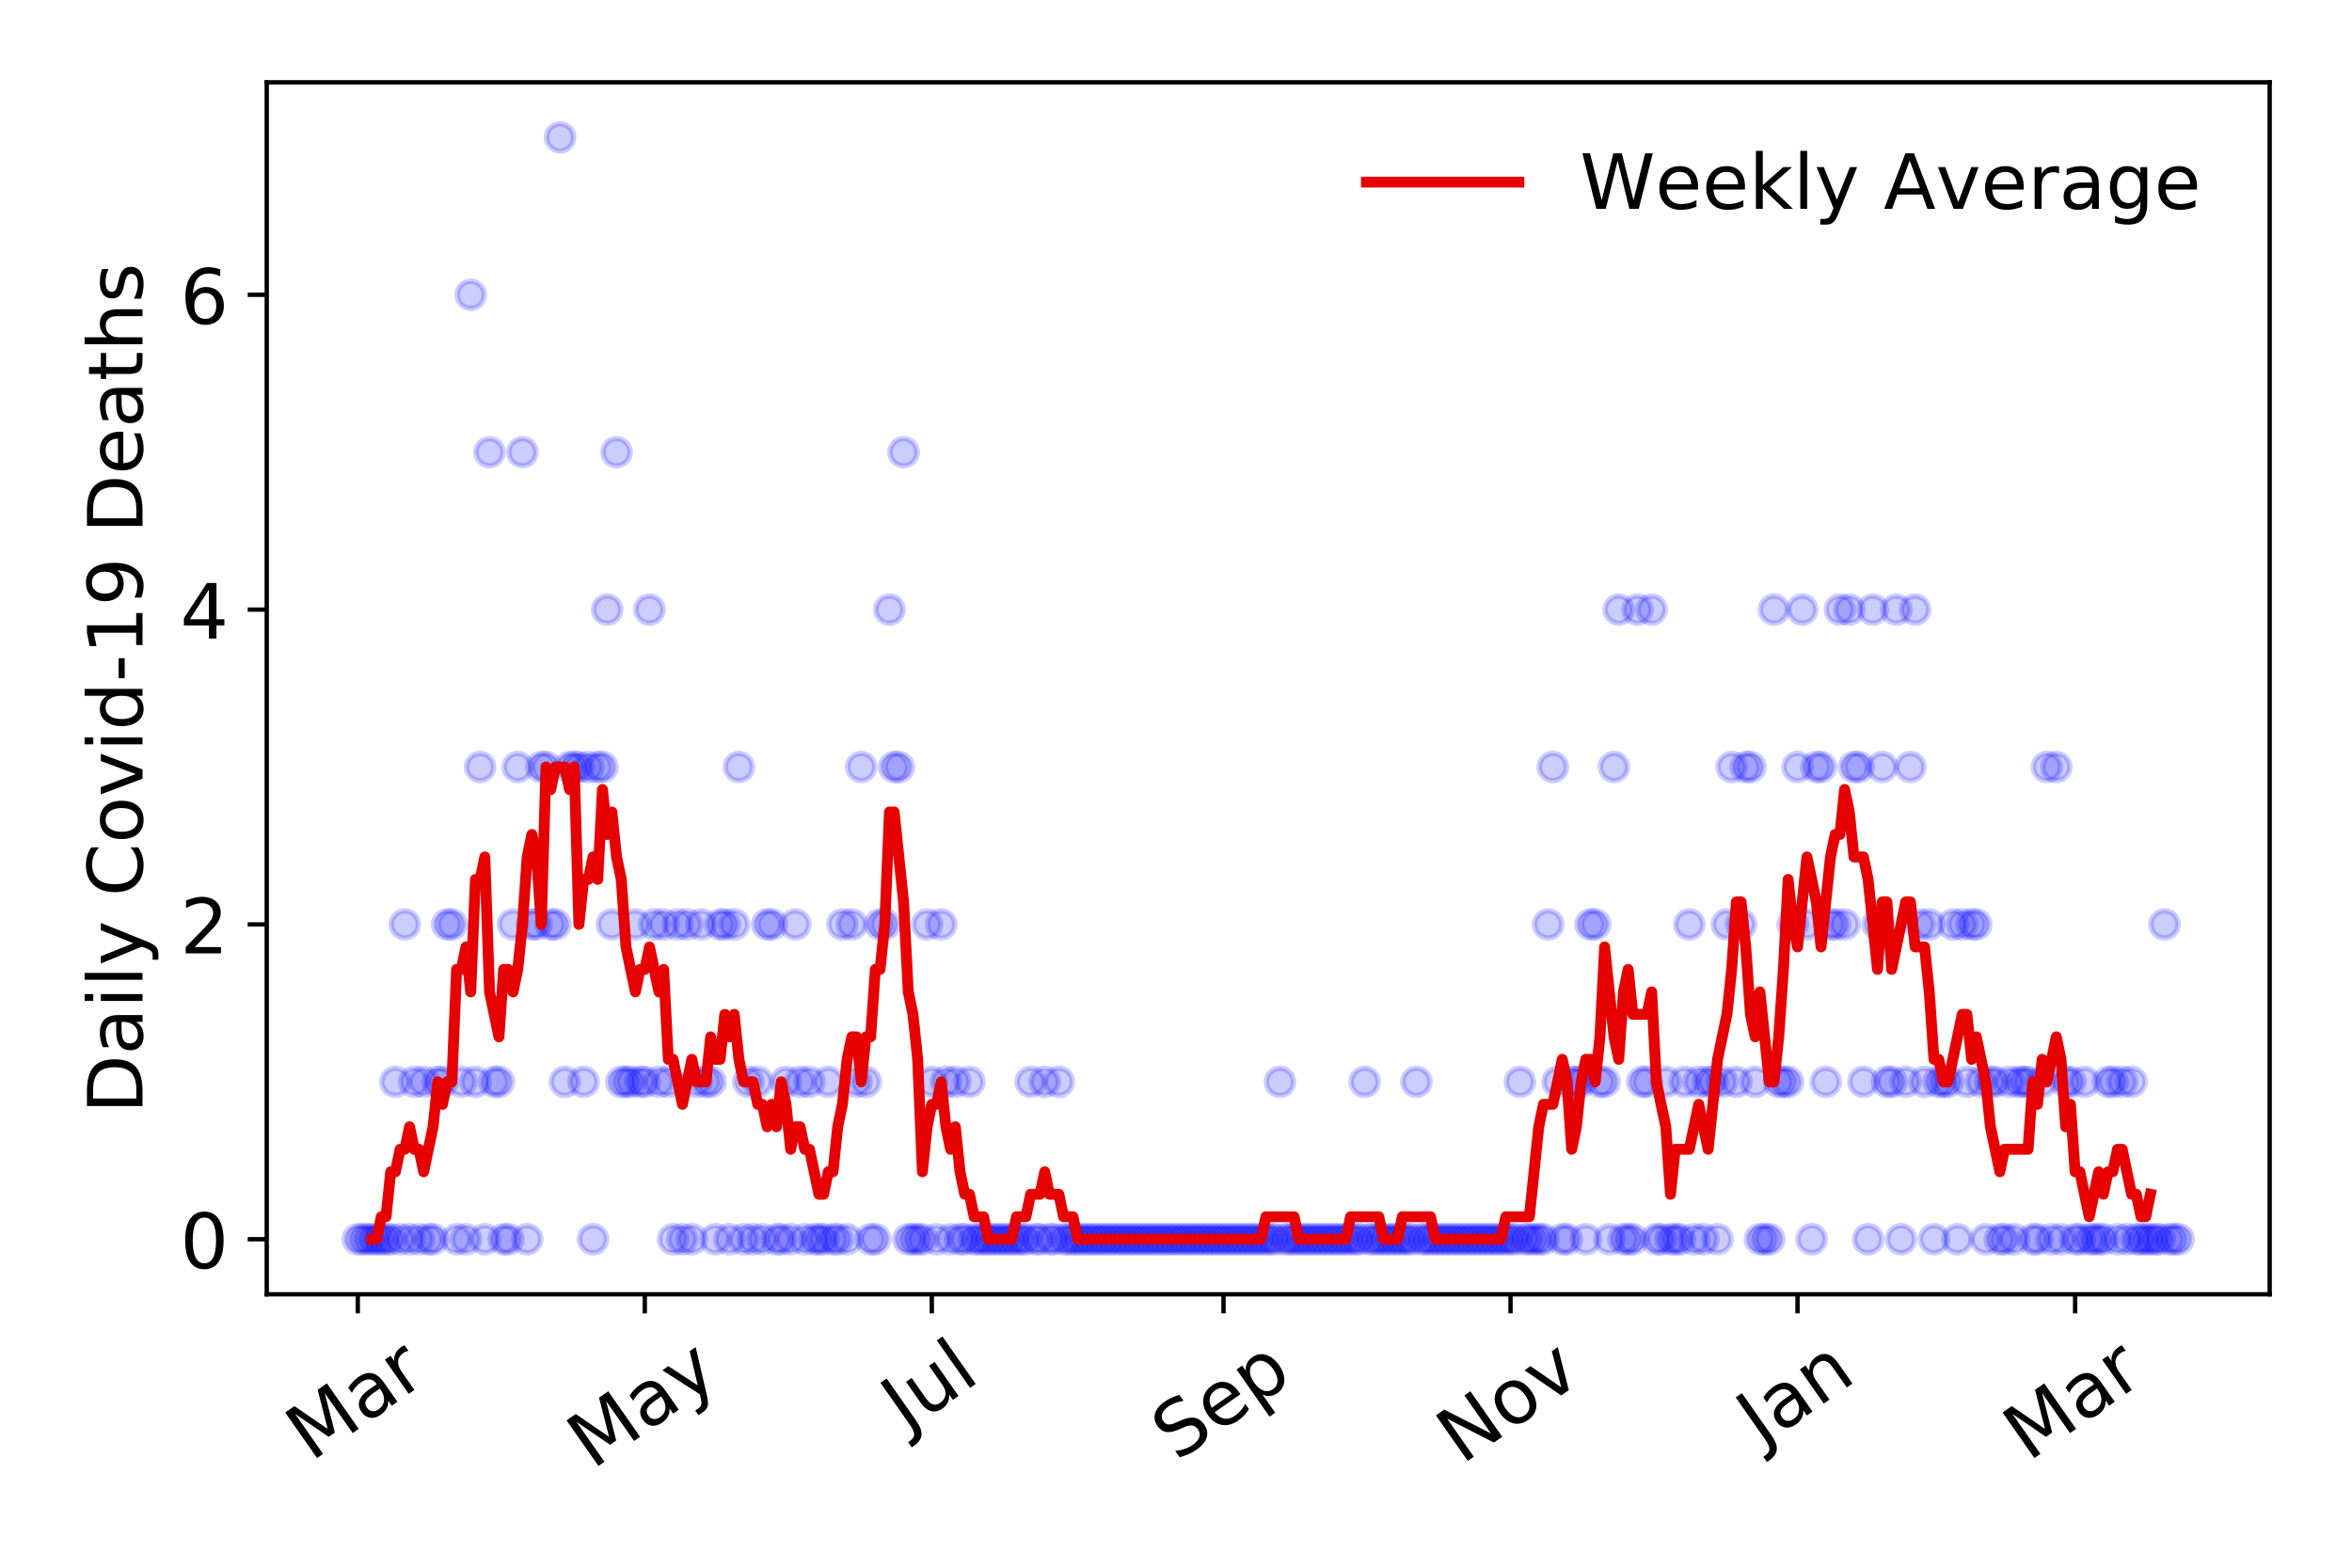 <?xml version="1.0" encoding="utf-8" standalone="no"?>
<!DOCTYPE svg PUBLIC "-//W3C//DTD SVG 1.1//EN"
  "http://www.w3.org/Graphics/SVG/1.1/DTD/svg11.dtd">
<!-- Created with matplotlib (https://matplotlib.org/) -->
<svg height="288pt" version="1.1" viewBox="0 0 432 288" width="432pt" xmlns="http://www.w3.org/2000/svg" xmlns:xlink="http://www.w3.org/1999/xlink">
 <defs>
  <style type="text/css">
*{stroke-linecap:butt;stroke-linejoin:round;}
  </style>
 </defs>
 <g id="figure_1">
  <g id="patch_1">
   <path d="M 0 288 
L 432 288 
L 432 0 
L 0 0 
z
" style="fill:#ffffff;"/>
  </g>
  <g id="axes_1">
   <g id="patch_2">
    <path d="M 48.995 237.778 
L 416.88 237.778 
L 416.88 15.12 
L 48.995 15.12 
z
" style="fill:#ffffff;"/>
   </g>
   <g id="matplotlib.axis_1">
    <g id="xtick_1">
     <g id="line2d_1">
      <defs>
       <path d="M 0 0 
L 0 3.5 
" id="mf5c06caa81" style="stroke:#000000;stroke-width:0.8;"/>
      </defs>
      <g>
       <use style="stroke:#000000;stroke-width:0.8;" x="65.717" xlink:href="#mf5c06caa81" y="237.778"/>
      </g>
     </g>
     <g id="text_1">
      <!-- Mar -->
      <defs>
       <path d="M 9.812 72.906 
L 24.516 72.906 
L 43.109 23.297 
L 61.812 72.906 
L 76.516 72.906 
L 76.516 0 
L 66.891 0 
L 66.891 64.016 
L 48.094 14.016 
L 38.188 14.016 
L 19.391 64.016 
L 19.391 0 
L 9.812 0 
z
" id="DejaVuSans-77"/>
       <path d="M 34.281 27.484 
Q 23.391 27.484 19.188 25 
Q 14.984 22.516 14.984 16.5 
Q 14.984 11.719 18.141 8.906 
Q 21.297 6.109 26.703 6.109 
Q 34.188 6.109 38.703 11.406 
Q 43.219 16.703 43.219 25.484 
L 43.219 27.484 
z
M 52.203 31.203 
L 52.203 0 
L 43.219 0 
L 43.219 8.297 
Q 40.141 3.328 35.547 0.953 
Q 30.953 -1.422 24.312 -1.422 
Q 15.922 -1.422 10.953 3.297 
Q 6 8.016 6 15.922 
Q 6 25.141 12.172 29.828 
Q 18.359 34.516 30.609 34.516 
L 43.219 34.516 
L 43.219 35.406 
Q 43.219 41.609 39.141 45 
Q 35.062 48.391 27.688 48.391 
Q 23 48.391 18.547 47.266 
Q 14.109 46.141 10.016 43.891 
L 10.016 52.203 
Q 14.938 54.109 19.578 55.047 
Q 24.219 56 28.609 56 
Q 40.484 56 46.344 49.844 
Q 52.203 43.703 52.203 31.203 
z
" id="DejaVuSans-97"/>
       <path d="M 41.109 46.297 
Q 39.594 47.172 37.812 47.578 
Q 36.031 48 33.891 48 
Q 26.266 48 22.188 43.047 
Q 18.109 38.094 18.109 28.812 
L 18.109 0 
L 9.078 0 
L 9.078 54.688 
L 18.109 54.688 
L 18.109 46.188 
Q 20.953 51.172 25.484 53.578 
Q 30.031 56 36.531 56 
Q 37.453 56 38.578 55.875 
Q 39.703 55.766 41.062 55.516 
z
" id="DejaVuSans-114"/>
      </defs>
      <g transform="translate(57.114 268.643)rotate(-35)scale(0.14 -0.14)">
       <use xlink:href="#DejaVuSans-77"/>
       <use x="86.279" xlink:href="#DejaVuSans-97"/>
       <use x="147.559" xlink:href="#DejaVuSans-114"/>
      </g>
     </g>
    </g>
    <g id="xtick_2">
     <g id="line2d_2">
      <g>
       <use style="stroke:#000000;stroke-width:0.8;" x="118.433" xlink:href="#mf5c06caa81" y="237.778"/>
      </g>
     </g>
     <g id="text_2">
      <!-- May -->
      <defs>
       <path d="M 32.172 -5.078 
Q 28.375 -14.844 24.75 -17.812 
Q 21.141 -20.797 15.094 -20.797 
L 7.906 -20.797 
L 7.906 -13.281 
L 13.188 -13.281 
Q 16.891 -13.281 18.938 -11.516 
Q 21 -9.766 23.484 -3.219 
L 25.094 0.875 
L 2.984 54.688 
L 12.5 54.688 
L 29.594 11.922 
L 46.688 54.688 
L 56.203 54.688 
z
" id="DejaVuSans-121"/>
      </defs>
      <g transform="translate(108.793 270.094)rotate(-35)scale(0.14 -0.14)">
       <use xlink:href="#DejaVuSans-77"/>
       <use x="86.279" xlink:href="#DejaVuSans-97"/>
       <use x="147.559" xlink:href="#DejaVuSans-121"/>
      </g>
     </g>
    </g>
    <g id="xtick_3">
     <g id="line2d_3">
      <g>
       <use style="stroke:#000000;stroke-width:0.8;" x="171.148" xlink:href="#mf5c06caa81" y="237.778"/>
      </g>
     </g>
     <g id="text_3">
      <!-- Jul -->
      <defs>
       <path d="M 9.812 72.906 
L 19.672 72.906 
L 19.672 5.078 
Q 19.672 -8.109 14.672 -14.062 
Q 9.672 -20.016 -1.422 -20.016 
L -5.172 -20.016 
L -5.172 -11.719 
L -2.094 -11.719 
Q 4.438 -11.719 7.125 -8.047 
Q 9.812 -4.391 9.812 5.078 
z
" id="DejaVuSans-74"/>
       <path d="M 8.5 21.578 
L 8.5 54.688 
L 17.484 54.688 
L 17.484 21.922 
Q 17.484 14.156 20.5 10.266 
Q 23.531 6.391 29.594 6.391 
Q 36.859 6.391 41.078 11.031 
Q 45.312 15.672 45.312 23.688 
L 45.312 54.688 
L 54.297 54.688 
L 54.297 0 
L 45.312 0 
L 45.312 8.406 
Q 42.047 3.422 37.719 1 
Q 33.406 -1.422 27.688 -1.422 
Q 18.266 -1.422 13.375 4.438 
Q 8.5 10.297 8.5 21.578 
z
M 31.109 56 
z
" id="DejaVuSans-117"/>
       <path d="M 9.422 75.984 
L 18.406 75.984 
L 18.406 0 
L 9.422 0 
z
" id="DejaVuSans-108"/>
      </defs>
      <g transform="translate(166.445 263.181)rotate(-35)scale(0.14 -0.14)">
       <use xlink:href="#DejaVuSans-74"/>
       <use x="29.492" xlink:href="#DejaVuSans-117"/>
       <use x="92.871" xlink:href="#DejaVuSans-108"/>
      </g>
     </g>
    </g>
    <g id="xtick_4">
     <g id="line2d_4">
      <g>
       <use style="stroke:#000000;stroke-width:0.8;" x="224.728" xlink:href="#mf5c06caa81" y="237.778"/>
      </g>
     </g>
     <g id="text_4">
      <!-- Sep -->
      <defs>
       <path d="M 53.516 70.516 
L 53.516 60.891 
Q 47.906 63.578 42.922 64.891 
Q 37.938 66.219 33.297 66.219 
Q 25.25 66.219 20.875 63.094 
Q 16.5 59.969 16.5 54.203 
Q 16.5 49.359 19.406 46.891 
Q 22.312 44.438 30.422 42.922 
L 36.375 41.703 
Q 47.406 39.594 52.656 34.297 
Q 57.906 29 57.906 20.125 
Q 57.906 9.516 50.797 4.047 
Q 43.703 -1.422 29.984 -1.422 
Q 24.812 -1.422 18.969 -0.25 
Q 13.141 0.922 6.891 3.219 
L 6.891 13.375 
Q 12.891 10.016 18.656 8.297 
Q 24.422 6.594 29.984 6.594 
Q 38.422 6.594 43.016 9.906 
Q 47.609 13.234 47.609 19.391 
Q 47.609 24.75 44.312 27.781 
Q 41.016 30.812 33.5 32.328 
L 27.484 33.5 
Q 16.453 35.688 11.516 40.375 
Q 6.594 45.062 6.594 53.422 
Q 6.594 63.094 13.406 68.656 
Q 20.219 74.219 32.172 74.219 
Q 37.312 74.219 42.625 73.281 
Q 47.953 72.359 53.516 70.516 
z
" id="DejaVuSans-83"/>
       <path d="M 56.203 29.594 
L 56.203 25.203 
L 14.891 25.203 
Q 15.484 15.922 20.484 11.062 
Q 25.484 6.203 34.422 6.203 
Q 39.594 6.203 44.453 7.469 
Q 49.312 8.734 54.109 11.281 
L 54.109 2.781 
Q 49.266 0.734 44.188 -0.344 
Q 39.109 -1.422 33.891 -1.422 
Q 20.797 -1.422 13.156 6.188 
Q 5.516 13.812 5.516 26.812 
Q 5.516 40.234 12.766 48.109 
Q 20.016 56 32.328 56 
Q 43.359 56 49.781 48.891 
Q 56.203 41.797 56.203 29.594 
z
M 47.219 32.234 
Q 47.125 39.594 43.094 43.984 
Q 39.062 48.391 32.422 48.391 
Q 24.906 48.391 20.391 44.141 
Q 15.875 39.891 15.188 32.172 
z
" id="DejaVuSans-101"/>
       <path d="M 18.109 8.203 
L 18.109 -20.797 
L 9.078 -20.797 
L 9.078 54.688 
L 18.109 54.688 
L 18.109 46.391 
Q 20.953 51.266 25.266 53.625 
Q 29.594 56 35.594 56 
Q 45.562 56 51.781 48.094 
Q 58.016 40.188 58.016 27.297 
Q 58.016 14.406 51.781 6.484 
Q 45.562 -1.422 35.594 -1.422 
Q 29.594 -1.422 25.266 0.953 
Q 20.953 3.328 18.109 8.203 
z
M 48.688 27.297 
Q 48.688 37.203 44.609 42.844 
Q 40.531 48.484 33.406 48.484 
Q 26.266 48.484 22.188 42.844 
Q 18.109 37.203 18.109 27.297 
Q 18.109 17.391 22.188 11.75 
Q 26.266 6.109 33.406 6.109 
Q 40.531 6.109 44.609 11.75 
Q 48.688 17.391 48.688 27.297 
z
" id="DejaVuSans-112"/>
      </defs>
      <g transform="translate(216.135 268.629)rotate(-35)scale(0.14 -0.14)">
       <use xlink:href="#DejaVuSans-83"/>
       <use x="63.477" xlink:href="#DejaVuSans-101"/>
       <use x="125" xlink:href="#DejaVuSans-112"/>
      </g>
     </g>
    </g>
    <g id="xtick_5">
     <g id="line2d_5">
      <g>
       <use style="stroke:#000000;stroke-width:0.8;" x="277.443" xlink:href="#mf5c06caa81" y="237.778"/>
      </g>
     </g>
     <g id="text_5">
      <!-- Nov -->
      <defs>
       <path d="M 9.812 72.906 
L 23.094 72.906 
L 55.422 11.922 
L 55.422 72.906 
L 64.984 72.906 
L 64.984 0 
L 51.703 0 
L 19.391 60.984 
L 19.391 0 
L 9.812 0 
z
" id="DejaVuSans-78"/>
       <path d="M 30.609 48.391 
Q 23.391 48.391 19.188 42.75 
Q 14.984 37.109 14.984 27.297 
Q 14.984 17.484 19.156 11.844 
Q 23.344 6.203 30.609 6.203 
Q 37.797 6.203 41.984 11.859 
Q 46.188 17.531 46.188 27.297 
Q 46.188 37.016 41.984 42.703 
Q 37.797 48.391 30.609 48.391 
z
M 30.609 56 
Q 42.328 56 49.016 48.375 
Q 55.719 40.766 55.719 27.297 
Q 55.719 13.875 49.016 6.219 
Q 42.328 -1.422 30.609 -1.422 
Q 18.844 -1.422 12.172 6.219 
Q 5.516 13.875 5.516 27.297 
Q 5.516 40.766 12.172 48.375 
Q 18.844 56 30.609 56 
z
" id="DejaVuSans-111"/>
       <path d="M 2.984 54.688 
L 12.5 54.688 
L 29.594 8.797 
L 46.688 54.688 
L 56.203 54.688 
L 35.688 0 
L 23.484 0 
z
" id="DejaVuSans-118"/>
      </defs>
      <g transform="translate(268.467 269.166)rotate(-35)scale(0.14 -0.14)">
       <use xlink:href="#DejaVuSans-78"/>
       <use x="74.805" xlink:href="#DejaVuSans-111"/>
       <use x="135.986" xlink:href="#DejaVuSans-118"/>
      </g>
     </g>
    </g>
    <g id="xtick_6">
     <g id="line2d_6">
      <g>
       <use style="stroke:#000000;stroke-width:0.8;" x="330.159" xlink:href="#mf5c06caa81" y="237.778"/>
      </g>
     </g>
     <g id="text_6">
      <!-- Jan -->
      <defs>
       <path d="M 54.891 33.016 
L 54.891 0 
L 45.906 0 
L 45.906 32.719 
Q 45.906 40.484 42.875 44.328 
Q 39.844 48.188 33.797 48.188 
Q 26.516 48.188 22.312 43.547 
Q 18.109 38.922 18.109 30.906 
L 18.109 0 
L 9.078 0 
L 9.078 54.688 
L 18.109 54.688 
L 18.109 46.188 
Q 21.344 51.125 25.703 53.562 
Q 30.078 56 35.797 56 
Q 45.219 56 50.047 50.172 
Q 54.891 44.344 54.891 33.016 
z
" id="DejaVuSans-110"/>
      </defs>
      <g transform="translate(323.535 265.871)rotate(-35)scale(0.14 -0.14)">
       <use xlink:href="#DejaVuSans-74"/>
       <use x="29.492" xlink:href="#DejaVuSans-97"/>
       <use x="90.771" xlink:href="#DejaVuSans-110"/>
      </g>
     </g>
    </g>
    <g id="xtick_7">
     <g id="line2d_7">
      <g>
       <use style="stroke:#000000;stroke-width:0.8;" x="381.146" xlink:href="#mf5c06caa81" y="237.778"/>
      </g>
     </g>
     <g id="text_7">
      <!-- Mar -->
      <g transform="translate(372.543 268.643)rotate(-35)scale(0.14 -0.14)">
       <use xlink:href="#DejaVuSans-77"/>
       <use x="86.279" xlink:href="#DejaVuSans-97"/>
       <use x="147.559" xlink:href="#DejaVuSans-114"/>
      </g>
     </g>
    </g>
   </g>
   <g id="matplotlib.axis_2">
    <g id="ytick_1">
     <g id="line2d_8">
      <defs>
       <path d="M 0 0 
L -3.5 0 
" id="m918288a76c" style="stroke:#000000;stroke-width:0.8;"/>
      </defs>
      <g>
       <use style="stroke:#000000;stroke-width:0.8;" x="48.995" xlink:href="#m918288a76c" y="227.657"/>
      </g>
     </g>
     <g id="text_8">
      <!-- 0 -->
      <defs>
       <path d="M 31.781 66.406 
Q 24.172 66.406 20.328 58.906 
Q 16.5 51.422 16.5 36.375 
Q 16.5 21.391 20.328 13.891 
Q 24.172 6.391 31.781 6.391 
Q 39.453 6.391 43.281 13.891 
Q 47.125 21.391 47.125 36.375 
Q 47.125 51.422 43.281 58.906 
Q 39.453 66.406 31.781 66.406 
z
M 31.781 74.219 
Q 44.047 74.219 50.516 64.516 
Q 56.984 54.828 56.984 36.375 
Q 56.984 17.969 50.516 8.266 
Q 44.047 -1.422 31.781 -1.422 
Q 19.531 -1.422 13.062 8.266 
Q 6.594 17.969 6.594 36.375 
Q 6.594 54.828 13.062 64.516 
Q 19.531 74.219 31.781 74.219 
z
" id="DejaVuSans-48"/>
      </defs>
      <g transform="translate(33.087 232.976)scale(0.14 -0.14)">
       <use xlink:href="#DejaVuSans-48"/>
      </g>
     </g>
    </g>
    <g id="ytick_2">
     <g id="line2d_9">
      <g>
       <use style="stroke:#000000;stroke-width:0.8;" x="48.995" xlink:href="#m918288a76c" y="169.824"/>
      </g>
     </g>
     <g id="text_9">
      <!-- 2 -->
      <defs>
       <path d="M 19.188 8.297 
L 53.609 8.297 
L 53.609 0 
L 7.328 0 
L 7.328 8.297 
Q 12.938 14.109 22.625 23.891 
Q 32.328 33.688 34.812 36.531 
Q 39.547 41.844 41.422 45.531 
Q 43.312 49.219 43.312 52.781 
Q 43.312 58.594 39.234 62.25 
Q 35.156 65.922 28.609 65.922 
Q 23.969 65.922 18.812 64.312 
Q 13.672 62.703 7.812 59.422 
L 7.812 69.391 
Q 13.766 71.781 18.938 73 
Q 24.125 74.219 28.422 74.219 
Q 39.75 74.219 46.484 68.547 
Q 53.219 62.891 53.219 53.422 
Q 53.219 48.922 51.531 44.891 
Q 49.859 40.875 45.406 35.406 
Q 44.188 33.984 37.641 27.219 
Q 31.109 20.453 19.188 8.297 
z
" id="DejaVuSans-50"/>
      </defs>
      <g transform="translate(33.087 175.143)scale(0.14 -0.14)">
       <use xlink:href="#DejaVuSans-50"/>
      </g>
     </g>
    </g>
    <g id="ytick_3">
     <g id="line2d_10">
      <g>
       <use style="stroke:#000000;stroke-width:0.8;" x="48.995" xlink:href="#m918288a76c" y="111.991"/>
      </g>
     </g>
     <g id="text_10">
      <!-- 4 -->
      <defs>
       <path d="M 37.797 64.312 
L 12.891 25.391 
L 37.797 25.391 
z
M 35.203 72.906 
L 47.609 72.906 
L 47.609 25.391 
L 58.016 25.391 
L 58.016 17.188 
L 47.609 17.188 
L 47.609 0 
L 37.797 0 
L 37.797 17.188 
L 4.891 17.188 
L 4.891 26.703 
z
" id="DejaVuSans-52"/>
      </defs>
      <g transform="translate(33.087 117.31)scale(0.14 -0.14)">
       <use xlink:href="#DejaVuSans-52"/>
      </g>
     </g>
    </g>
    <g id="ytick_4">
     <g id="line2d_11">
      <g>
       <use style="stroke:#000000;stroke-width:0.8;" x="48.995" xlink:href="#m918288a76c" y="54.157"/>
      </g>
     </g>
     <g id="text_11">
      <!-- 6 -->
      <defs>
       <path d="M 33.016 40.375 
Q 26.375 40.375 22.484 35.828 
Q 18.609 31.297 18.609 23.391 
Q 18.609 15.531 22.484 10.953 
Q 26.375 6.391 33.016 6.391 
Q 39.656 6.391 43.531 10.953 
Q 47.406 15.531 47.406 23.391 
Q 47.406 31.297 43.531 35.828 
Q 39.656 40.375 33.016 40.375 
z
M 52.594 71.297 
L 52.594 62.312 
Q 48.875 64.062 45.094 64.984 
Q 41.312 65.922 37.594 65.922 
Q 27.828 65.922 22.672 59.328 
Q 17.531 52.734 16.797 39.406 
Q 19.672 43.656 24.016 45.922 
Q 28.375 48.188 33.594 48.188 
Q 44.578 48.188 50.953 41.516 
Q 57.328 34.859 57.328 23.391 
Q 57.328 12.156 50.688 5.359 
Q 44.047 -1.422 33.016 -1.422 
Q 20.359 -1.422 13.672 8.266 
Q 6.984 17.969 6.984 36.375 
Q 6.984 53.656 15.188 63.938 
Q 23.391 74.219 37.203 74.219 
Q 40.922 74.219 44.703 73.484 
Q 48.484 72.75 52.594 71.297 
z
" id="DejaVuSans-54"/>
      </defs>
      <g transform="translate(33.087 59.476)scale(0.14 -0.14)">
       <use xlink:href="#DejaVuSans-54"/>
      </g>
     </g>
    </g>
    <g id="text_12">
     <!-- Daily Covid-19 Deaths -->
     <defs>
      <path d="M 19.672 64.797 
L 19.672 8.109 
L 31.594 8.109 
Q 46.688 8.109 53.688 14.938 
Q 60.688 21.781 60.688 36.531 
Q 60.688 51.172 53.688 57.984 
Q 46.688 64.797 31.594 64.797 
z
M 9.812 72.906 
L 30.078 72.906 
Q 51.266 72.906 61.172 64.094 
Q 71.094 55.281 71.094 36.531 
Q 71.094 17.672 61.125 8.828 
Q 51.172 0 30.078 0 
L 9.812 0 
z
" id="DejaVuSans-68"/>
      <path d="M 9.422 54.688 
L 18.406 54.688 
L 18.406 0 
L 9.422 0 
z
M 9.422 75.984 
L 18.406 75.984 
L 18.406 64.594 
L 9.422 64.594 
z
" id="DejaVuSans-105"/>
      <path id="DejaVuSans-32"/>
      <path d="M 64.406 67.281 
L 64.406 56.891 
Q 59.422 61.531 53.781 63.812 
Q 48.141 66.109 41.797 66.109 
Q 29.297 66.109 22.656 58.469 
Q 16.016 50.828 16.016 36.375 
Q 16.016 21.969 22.656 14.328 
Q 29.297 6.688 41.797 6.688 
Q 48.141 6.688 53.781 8.984 
Q 59.422 11.281 64.406 15.922 
L 64.406 5.609 
Q 59.234 2.094 53.438 0.328 
Q 47.656 -1.422 41.219 -1.422 
Q 24.656 -1.422 15.125 8.703 
Q 5.609 18.844 5.609 36.375 
Q 5.609 53.953 15.125 64.078 
Q 24.656 74.219 41.219 74.219 
Q 47.75 74.219 53.531 72.484 
Q 59.328 70.75 64.406 67.281 
z
" id="DejaVuSans-67"/>
      <path d="M 45.406 46.391 
L 45.406 75.984 
L 54.391 75.984 
L 54.391 0 
L 45.406 0 
L 45.406 8.203 
Q 42.578 3.328 38.25 0.953 
Q 33.938 -1.422 27.875 -1.422 
Q 17.969 -1.422 11.734 6.484 
Q 5.516 14.406 5.516 27.297 
Q 5.516 40.188 11.734 48.094 
Q 17.969 56 27.875 56 
Q 33.938 56 38.25 53.625 
Q 42.578 51.266 45.406 46.391 
z
M 14.797 27.297 
Q 14.797 17.391 18.875 11.75 
Q 22.953 6.109 30.078 6.109 
Q 37.203 6.109 41.297 11.75 
Q 45.406 17.391 45.406 27.297 
Q 45.406 37.203 41.297 42.844 
Q 37.203 48.484 30.078 48.484 
Q 22.953 48.484 18.875 42.844 
Q 14.797 37.203 14.797 27.297 
z
" id="DejaVuSans-100"/>
      <path d="M 4.891 31.391 
L 31.203 31.391 
L 31.203 23.391 
L 4.891 23.391 
z
" id="DejaVuSans-45"/>
      <path d="M 12.406 8.297 
L 28.516 8.297 
L 28.516 63.922 
L 10.984 60.406 
L 10.984 69.391 
L 28.422 72.906 
L 38.281 72.906 
L 38.281 8.297 
L 54.391 8.297 
L 54.391 0 
L 12.406 0 
z
" id="DejaVuSans-49"/>
      <path d="M 10.984 1.516 
L 10.984 10.5 
Q 14.703 8.734 18.5 7.812 
Q 22.312 6.891 25.984 6.891 
Q 35.75 6.891 40.891 13.453 
Q 46.047 20.016 46.781 33.406 
Q 43.953 29.203 39.594 26.953 
Q 35.25 24.703 29.984 24.703 
Q 19.047 24.703 12.672 31.312 
Q 6.297 37.938 6.297 49.422 
Q 6.297 60.641 12.938 67.422 
Q 19.578 74.219 30.609 74.219 
Q 43.266 74.219 49.922 64.516 
Q 56.594 54.828 56.594 36.375 
Q 56.594 19.141 48.406 8.859 
Q 40.234 -1.422 26.422 -1.422 
Q 22.703 -1.422 18.891 -0.688 
Q 15.094 0.047 10.984 1.516 
z
M 30.609 32.422 
Q 37.25 32.422 41.125 36.953 
Q 45.016 41.5 45.016 49.422 
Q 45.016 57.281 41.125 61.844 
Q 37.25 66.406 30.609 66.406 
Q 23.969 66.406 20.094 61.844 
Q 16.219 57.281 16.219 49.422 
Q 16.219 41.5 20.094 36.953 
Q 23.969 32.422 30.609 32.422 
z
" id="DejaVuSans-57"/>
      <path d="M 18.312 70.219 
L 18.312 54.688 
L 36.812 54.688 
L 36.812 47.703 
L 18.312 47.703 
L 18.312 18.016 
Q 18.312 11.328 20.141 9.422 
Q 21.969 7.516 27.594 7.516 
L 36.812 7.516 
L 36.812 0 
L 27.594 0 
Q 17.188 0 13.234 3.875 
Q 9.281 7.766 9.281 18.016 
L 9.281 47.703 
L 2.688 47.703 
L 2.688 54.688 
L 9.281 54.688 
L 9.281 70.219 
z
" id="DejaVuSans-116"/>
      <path d="M 54.891 33.016 
L 54.891 0 
L 45.906 0 
L 45.906 32.719 
Q 45.906 40.484 42.875 44.328 
Q 39.844 48.188 33.797 48.188 
Q 26.516 48.188 22.312 43.547 
Q 18.109 38.922 18.109 30.906 
L 18.109 0 
L 9.078 0 
L 9.078 75.984 
L 18.109 75.984 
L 18.109 46.188 
Q 21.344 51.125 25.703 53.562 
Q 30.078 56 35.797 56 
Q 45.219 56 50.047 50.172 
Q 54.891 44.344 54.891 33.016 
z
" id="DejaVuSans-104"/>
      <path d="M 44.281 53.078 
L 44.281 44.578 
Q 40.484 46.531 36.375 47.5 
Q 32.281 48.484 27.875 48.484 
Q 21.188 48.484 17.844 46.438 
Q 14.5 44.391 14.5 40.281 
Q 14.5 37.156 16.891 35.375 
Q 19.281 33.594 26.516 31.984 
L 29.594 31.297 
Q 39.156 29.25 43.188 25.516 
Q 47.219 21.781 47.219 15.094 
Q 47.219 7.469 41.188 3.016 
Q 35.156 -1.422 24.609 -1.422 
Q 20.219 -1.422 15.453 -0.562 
Q 10.688 0.297 5.422 2 
L 5.422 11.281 
Q 10.406 8.688 15.234 7.391 
Q 20.062 6.109 24.812 6.109 
Q 31.156 6.109 34.562 8.281 
Q 37.984 10.453 37.984 14.406 
Q 37.984 18.062 35.516 20.016 
Q 33.062 21.969 24.703 23.781 
L 21.578 24.516 
Q 13.234 26.266 9.516 29.906 
Q 5.812 33.547 5.812 39.891 
Q 5.812 47.609 11.281 51.797 
Q 16.75 56 26.812 56 
Q 31.781 56 36.172 55.266 
Q 40.578 54.547 44.281 53.078 
z
" id="DejaVuSans-115"/>
     </defs>
     <g transform="translate(26.176 204.56)rotate(-90)scale(0.14 -0.14)">
      <use xlink:href="#DejaVuSans-68"/>
      <use x="77.002" xlink:href="#DejaVuSans-97"/>
      <use x="138.281" xlink:href="#DejaVuSans-105"/>
      <use x="166.064" xlink:href="#DejaVuSans-108"/>
      <use x="193.848" xlink:href="#DejaVuSans-121"/>
      <use x="253.027" xlink:href="#DejaVuSans-32"/>
      <use x="284.814" xlink:href="#DejaVuSans-67"/>
      <use x="354.639" xlink:href="#DejaVuSans-111"/>
      <use x="415.82" xlink:href="#DejaVuSans-118"/>
      <use x="475" xlink:href="#DejaVuSans-105"/>
      <use x="502.783" xlink:href="#DejaVuSans-100"/>
      <use x="566.26" xlink:href="#DejaVuSans-45"/>
      <use x="602.344" xlink:href="#DejaVuSans-49"/>
      <use x="665.967" xlink:href="#DejaVuSans-57"/>
      <use x="729.59" xlink:href="#DejaVuSans-32"/>
      <use x="761.377" xlink:href="#DejaVuSans-68"/>
      <use x="838.379" xlink:href="#DejaVuSans-101"/>
      <use x="899.902" xlink:href="#DejaVuSans-97"/>
      <use x="961.182" xlink:href="#DejaVuSans-116"/>
      <use x="1000.391" xlink:href="#DejaVuSans-104"/>
      <use x="1063.77" xlink:href="#DejaVuSans-115"/>
     </g>
    </g>
   </g>
   <g id="line2d_12">
    <defs>
     <path d="M 0 2.5 
C 0.663 2.5 1.299 2.237 1.768 1.768 
C 2.237 1.299 2.5 0.663 2.5 0 
C 2.5 -0.663 2.237 -1.299 1.768 -1.768 
C 1.299 -2.237 0.663 -2.5 0 -2.5 
C -0.663 -2.5 -1.299 -2.237 -1.768 -1.768 
C -2.237 -1.299 -2.5 -0.663 -2.5 0 
C -2.5 0.663 -2.237 1.299 -1.768 1.768 
C -1.299 2.237 -0.663 2.5 0 2.5 
z
" id="m32d572eb37" style="stroke:#0000ff;stroke-opacity:0.2;"/>
    </defs>
    <g clip-path="url(#p96fc772a4e)">
     <use style="fill:#0000ff;fill-opacity:0.2;stroke:#0000ff;stroke-opacity:0.2;" x="65.717" xlink:href="#m32d572eb37" y="227.657"/>
     <use style="fill:#0000ff;fill-opacity:0.2;stroke:#0000ff;stroke-opacity:0.2;" x="66.581" xlink:href="#m32d572eb37" y="227.657"/>
     <use style="fill:#0000ff;fill-opacity:0.2;stroke:#0000ff;stroke-opacity:0.2;" x="67.445" xlink:href="#m32d572eb37" y="227.657"/>
     <use style="fill:#0000ff;fill-opacity:0.2;stroke:#0000ff;stroke-opacity:0.2;" x="68.31" xlink:href="#m32d572eb37" y="227.657"/>
     <use style="fill:#0000ff;fill-opacity:0.2;stroke:#0000ff;stroke-opacity:0.2;" x="69.174" xlink:href="#m32d572eb37" y="227.657"/>
     <use style="fill:#0000ff;fill-opacity:0.2;stroke:#0000ff;stroke-opacity:0.2;" x="70.038" xlink:href="#m32d572eb37" y="227.657"/>
     <use style="fill:#0000ff;fill-opacity:0.2;stroke:#0000ff;stroke-opacity:0.2;" x="70.902" xlink:href="#m32d572eb37" y="227.657"/>
     <use style="fill:#0000ff;fill-opacity:0.2;stroke:#0000ff;stroke-opacity:0.2;" x="71.766" xlink:href="#m32d572eb37" y="227.657"/>
     <use style="fill:#0000ff;fill-opacity:0.2;stroke:#0000ff;stroke-opacity:0.2;" x="72.631" xlink:href="#m32d572eb37" y="198.741"/>
     <use style="fill:#0000ff;fill-opacity:0.2;stroke:#0000ff;stroke-opacity:0.2;" x="73.495" xlink:href="#m32d572eb37" y="227.657"/>
     <use style="fill:#0000ff;fill-opacity:0.2;stroke:#0000ff;stroke-opacity:0.2;" x="74.359" xlink:href="#m32d572eb37" y="169.824"/>
     <use style="fill:#0000ff;fill-opacity:0.2;stroke:#0000ff;stroke-opacity:0.2;" x="75.223" xlink:href="#m32d572eb37" y="227.657"/>
     <use style="fill:#0000ff;fill-opacity:0.2;stroke:#0000ff;stroke-opacity:0.2;" x="76.087" xlink:href="#m32d572eb37" y="198.741"/>
     <use style="fill:#0000ff;fill-opacity:0.2;stroke:#0000ff;stroke-opacity:0.2;" x="76.951" xlink:href="#m32d572eb37" y="227.657"/>
     <use style="fill:#0000ff;fill-opacity:0.2;stroke:#0000ff;stroke-opacity:0.2;" x="77.816" xlink:href="#m32d572eb37" y="198.741"/>
     <use style="fill:#0000ff;fill-opacity:0.2;stroke:#0000ff;stroke-opacity:0.2;" x="78.68" xlink:href="#m32d572eb37" y="227.657"/>
     <use style="fill:#0000ff;fill-opacity:0.2;stroke:#0000ff;stroke-opacity:0.2;" x="79.544" xlink:href="#m32d572eb37" y="227.657"/>
     <use style="fill:#0000ff;fill-opacity:0.2;stroke:#0000ff;stroke-opacity:0.2;" x="80.408" xlink:href="#m32d572eb37" y="198.741"/>
     <use style="fill:#0000ff;fill-opacity:0.2;stroke:#0000ff;stroke-opacity:0.2;" x="81.272" xlink:href="#m32d572eb37" y="198.741"/>
     <use style="fill:#0000ff;fill-opacity:0.2;stroke:#0000ff;stroke-opacity:0.2;" x="82.137" xlink:href="#m32d572eb37" y="169.824"/>
     <use style="fill:#0000ff;fill-opacity:0.2;stroke:#0000ff;stroke-opacity:0.2;" x="83.001" xlink:href="#m32d572eb37" y="169.824"/>
     <use style="fill:#0000ff;fill-opacity:0.2;stroke:#0000ff;stroke-opacity:0.2;" x="83.865" xlink:href="#m32d572eb37" y="227.657"/>
     <use style="fill:#0000ff;fill-opacity:0.2;stroke:#0000ff;stroke-opacity:0.2;" x="84.729" xlink:href="#m32d572eb37" y="198.741"/>
     <use style="fill:#0000ff;fill-opacity:0.2;stroke:#0000ff;stroke-opacity:0.2;" x="85.593" xlink:href="#m32d572eb37" y="227.657"/>
     <use style="fill:#0000ff;fill-opacity:0.2;stroke:#0000ff;stroke-opacity:0.2;" x="86.458" xlink:href="#m32d572eb37" y="54.157"/>
     <use style="fill:#0000ff;fill-opacity:0.2;stroke:#0000ff;stroke-opacity:0.2;" x="87.322" xlink:href="#m32d572eb37" y="198.741"/>
     <use style="fill:#0000ff;fill-opacity:0.2;stroke:#0000ff;stroke-opacity:0.2;" x="88.186" xlink:href="#m32d572eb37" y="140.907"/>
     <use style="fill:#0000ff;fill-opacity:0.2;stroke:#0000ff;stroke-opacity:0.2;" x="89.05" xlink:href="#m32d572eb37" y="227.657"/>
     <use style="fill:#0000ff;fill-opacity:0.2;stroke:#0000ff;stroke-opacity:0.2;" x="89.914" xlink:href="#m32d572eb37" y="83.074"/>
     <use style="fill:#0000ff;fill-opacity:0.2;stroke:#0000ff;stroke-opacity:0.2;" x="90.779" xlink:href="#m32d572eb37" y="198.741"/>
     <use style="fill:#0000ff;fill-opacity:0.2;stroke:#0000ff;stroke-opacity:0.2;" x="91.643" xlink:href="#m32d572eb37" y="198.741"/>
     <use style="fill:#0000ff;fill-opacity:0.2;stroke:#0000ff;stroke-opacity:0.2;" x="92.507" xlink:href="#m32d572eb37" y="227.657"/>
     <use style="fill:#0000ff;fill-opacity:0.2;stroke:#0000ff;stroke-opacity:0.2;" x="93.371" xlink:href="#m32d572eb37" y="227.657"/>
     <use style="fill:#0000ff;fill-opacity:0.2;stroke:#0000ff;stroke-opacity:0.2;" x="94.235" xlink:href="#m32d572eb37" y="169.824"/>
     <use style="fill:#0000ff;fill-opacity:0.2;stroke:#0000ff;stroke-opacity:0.2;" x="95.099" xlink:href="#m32d572eb37" y="140.907"/>
     <use style="fill:#0000ff;fill-opacity:0.2;stroke:#0000ff;stroke-opacity:0.2;" x="95.964" xlink:href="#m32d572eb37" y="83.074"/>
     <use style="fill:#0000ff;fill-opacity:0.2;stroke:#0000ff;stroke-opacity:0.2;" x="96.828" xlink:href="#m32d572eb37" y="227.657"/>
     <use style="fill:#0000ff;fill-opacity:0.2;stroke:#0000ff;stroke-opacity:0.2;" x="97.692" xlink:href="#m32d572eb37" y="169.824"/>
     <use style="fill:#0000ff;fill-opacity:0.2;stroke:#0000ff;stroke-opacity:0.2;" x="98.556" xlink:href="#m32d572eb37" y="169.824"/>
     <use style="fill:#0000ff;fill-opacity:0.2;stroke:#0000ff;stroke-opacity:0.2;" x="99.42" xlink:href="#m32d572eb37" y="140.907"/>
     <use style="fill:#0000ff;fill-opacity:0.2;stroke:#0000ff;stroke-opacity:0.2;" x="100.285" xlink:href="#m32d572eb37" y="140.907"/>
     <use style="fill:#0000ff;fill-opacity:0.2;stroke:#0000ff;stroke-opacity:0.2;" x="101.149" xlink:href="#m32d572eb37" y="169.824"/>
     <use style="fill:#0000ff;fill-opacity:0.2;stroke:#0000ff;stroke-opacity:0.2;" x="102.013" xlink:href="#m32d572eb37" y="169.824"/>
     <use style="fill:#0000ff;fill-opacity:0.2;stroke:#0000ff;stroke-opacity:0.2;" x="102.877" xlink:href="#m32d572eb37" y="25.241"/>
     <use style="fill:#0000ff;fill-opacity:0.2;stroke:#0000ff;stroke-opacity:0.2;" x="103.741" xlink:href="#m32d572eb37" y="198.741"/>
     <use style="fill:#0000ff;fill-opacity:0.2;stroke:#0000ff;stroke-opacity:0.2;" x="104.606" xlink:href="#m32d572eb37" y="140.907"/>
     <use style="fill:#0000ff;fill-opacity:0.2;stroke:#0000ff;stroke-opacity:0.2;" x="105.47" xlink:href="#m32d572eb37" y="140.907"/>
     <use style="fill:#0000ff;fill-opacity:0.2;stroke:#0000ff;stroke-opacity:0.2;" x="106.334" xlink:href="#m32d572eb37" y="140.907"/>
     <use style="fill:#0000ff;fill-opacity:0.2;stroke:#0000ff;stroke-opacity:0.2;" x="107.198" xlink:href="#m32d572eb37" y="198.741"/>
     <use style="fill:#0000ff;fill-opacity:0.2;stroke:#0000ff;stroke-opacity:0.2;" x="108.062" xlink:href="#m32d572eb37" y="140.907"/>
     <use style="fill:#0000ff;fill-opacity:0.2;stroke:#0000ff;stroke-opacity:0.2;" x="108.926" xlink:href="#m32d572eb37" y="227.657"/>
     <use style="fill:#0000ff;fill-opacity:0.2;stroke:#0000ff;stroke-opacity:0.2;" x="109.791" xlink:href="#m32d572eb37" y="140.907"/>
     <use style="fill:#0000ff;fill-opacity:0.2;stroke:#0000ff;stroke-opacity:0.2;" x="110.655" xlink:href="#m32d572eb37" y="140.907"/>
     <use style="fill:#0000ff;fill-opacity:0.2;stroke:#0000ff;stroke-opacity:0.2;" x="111.519" xlink:href="#m32d572eb37" y="111.991"/>
     <use style="fill:#0000ff;fill-opacity:0.2;stroke:#0000ff;stroke-opacity:0.2;" x="112.383" xlink:href="#m32d572eb37" y="169.824"/>
     <use style="fill:#0000ff;fill-opacity:0.2;stroke:#0000ff;stroke-opacity:0.2;" x="113.247" xlink:href="#m32d572eb37" y="83.074"/>
     <use style="fill:#0000ff;fill-opacity:0.2;stroke:#0000ff;stroke-opacity:0.2;" x="114.112" xlink:href="#m32d572eb37" y="198.741"/>
     <use style="fill:#0000ff;fill-opacity:0.2;stroke:#0000ff;stroke-opacity:0.2;" x="114.976" xlink:href="#m32d572eb37" y="198.741"/>
     <use style="fill:#0000ff;fill-opacity:0.2;stroke:#0000ff;stroke-opacity:0.2;" x="115.84" xlink:href="#m32d572eb37" y="198.741"/>
     <use style="fill:#0000ff;fill-opacity:0.2;stroke:#0000ff;stroke-opacity:0.2;" x="116.704" xlink:href="#m32d572eb37" y="169.824"/>
     <use style="fill:#0000ff;fill-opacity:0.2;stroke:#0000ff;stroke-opacity:0.2;" x="117.568" xlink:href="#m32d572eb37" y="198.741"/>
     <use style="fill:#0000ff;fill-opacity:0.2;stroke:#0000ff;stroke-opacity:0.2;" x="118.433" xlink:href="#m32d572eb37" y="198.741"/>
     <use style="fill:#0000ff;fill-opacity:0.2;stroke:#0000ff;stroke-opacity:0.2;" x="119.297" xlink:href="#m32d572eb37" y="111.991"/>
     <use style="fill:#0000ff;fill-opacity:0.2;stroke:#0000ff;stroke-opacity:0.2;" x="120.161" xlink:href="#m32d572eb37" y="169.824"/>
     <use style="fill:#0000ff;fill-opacity:0.2;stroke:#0000ff;stroke-opacity:0.2;" x="121.025" xlink:href="#m32d572eb37" y="198.741"/>
     <use style="fill:#0000ff;fill-opacity:0.2;stroke:#0000ff;stroke-opacity:0.2;" x="121.889" xlink:href="#m32d572eb37" y="169.824"/>
     <use style="fill:#0000ff;fill-opacity:0.2;stroke:#0000ff;stroke-opacity:0.2;" x="122.753" xlink:href="#m32d572eb37" y="198.741"/>
     <use style="fill:#0000ff;fill-opacity:0.2;stroke:#0000ff;stroke-opacity:0.2;" x="123.618" xlink:href="#m32d572eb37" y="227.657"/>
     <use style="fill:#0000ff;fill-opacity:0.2;stroke:#0000ff;stroke-opacity:0.2;" x="124.482" xlink:href="#m32d572eb37" y="169.824"/>
     <use style="fill:#0000ff;fill-opacity:0.2;stroke:#0000ff;stroke-opacity:0.2;" x="125.346" xlink:href="#m32d572eb37" y="227.657"/>
     <use style="fill:#0000ff;fill-opacity:0.2;stroke:#0000ff;stroke-opacity:0.2;" x="126.21" xlink:href="#m32d572eb37" y="169.824"/>
     <use style="fill:#0000ff;fill-opacity:0.2;stroke:#0000ff;stroke-opacity:0.2;" x="127.074" xlink:href="#m32d572eb37" y="227.657"/>
     <use style="fill:#0000ff;fill-opacity:0.2;stroke:#0000ff;stroke-opacity:0.2;" x="127.939" xlink:href="#m32d572eb37" y="198.741"/>
     <use style="fill:#0000ff;fill-opacity:0.2;stroke:#0000ff;stroke-opacity:0.2;" x="128.803" xlink:href="#m32d572eb37" y="169.824"/>
     <use style="fill:#0000ff;fill-opacity:0.2;stroke:#0000ff;stroke-opacity:0.2;" x="129.667" xlink:href="#m32d572eb37" y="198.741"/>
     <use style="fill:#0000ff;fill-opacity:0.2;stroke:#0000ff;stroke-opacity:0.2;" x="130.531" xlink:href="#m32d572eb37" y="198.741"/>
     <use style="fill:#0000ff;fill-opacity:0.2;stroke:#0000ff;stroke-opacity:0.2;" x="131.395" xlink:href="#m32d572eb37" y="227.657"/>
     <use style="fill:#0000ff;fill-opacity:0.2;stroke:#0000ff;stroke-opacity:0.2;" x="132.26" xlink:href="#m32d572eb37" y="169.824"/>
     <use style="fill:#0000ff;fill-opacity:0.2;stroke:#0000ff;stroke-opacity:0.2;" x="133.124" xlink:href="#m32d572eb37" y="169.824"/>
     <use style="fill:#0000ff;fill-opacity:0.2;stroke:#0000ff;stroke-opacity:0.2;" x="133.988" xlink:href="#m32d572eb37" y="227.657"/>
     <use style="fill:#0000ff;fill-opacity:0.2;stroke:#0000ff;stroke-opacity:0.2;" x="134.852" xlink:href="#m32d572eb37" y="169.824"/>
     <use style="fill:#0000ff;fill-opacity:0.2;stroke:#0000ff;stroke-opacity:0.2;" x="135.716" xlink:href="#m32d572eb37" y="140.907"/>
     <use style="fill:#0000ff;fill-opacity:0.2;stroke:#0000ff;stroke-opacity:0.2;" x="136.58" xlink:href="#m32d572eb37" y="227.657"/>
     <use style="fill:#0000ff;fill-opacity:0.2;stroke:#0000ff;stroke-opacity:0.2;" x="137.445" xlink:href="#m32d572eb37" y="198.741"/>
     <use style="fill:#0000ff;fill-opacity:0.2;stroke:#0000ff;stroke-opacity:0.2;" x="138.309" xlink:href="#m32d572eb37" y="227.657"/>
     <use style="fill:#0000ff;fill-opacity:0.2;stroke:#0000ff;stroke-opacity:0.2;" x="139.173" xlink:href="#m32d572eb37" y="198.741"/>
     <use style="fill:#0000ff;fill-opacity:0.2;stroke:#0000ff;stroke-opacity:0.2;" x="140.037" xlink:href="#m32d572eb37" y="227.657"/>
     <use style="fill:#0000ff;fill-opacity:0.2;stroke:#0000ff;stroke-opacity:0.2;" x="140.901" xlink:href="#m32d572eb37" y="169.824"/>
     <use style="fill:#0000ff;fill-opacity:0.2;stroke:#0000ff;stroke-opacity:0.2;" x="141.766" xlink:href="#m32d572eb37" y="169.824"/>
     <use style="fill:#0000ff;fill-opacity:0.2;stroke:#0000ff;stroke-opacity:0.2;" x="142.63" xlink:href="#m32d572eb37" y="227.657"/>
     <use style="fill:#0000ff;fill-opacity:0.2;stroke:#0000ff;stroke-opacity:0.2;" x="143.494" xlink:href="#m32d572eb37" y="227.657"/>
     <use style="fill:#0000ff;fill-opacity:0.2;stroke:#0000ff;stroke-opacity:0.2;" x="144.358" xlink:href="#m32d572eb37" y="198.741"/>
     <use style="fill:#0000ff;fill-opacity:0.2;stroke:#0000ff;stroke-opacity:0.2;" x="145.222" xlink:href="#m32d572eb37" y="227.657"/>
     <use style="fill:#0000ff;fill-opacity:0.2;stroke:#0000ff;stroke-opacity:0.2;" x="146.087" xlink:href="#m32d572eb37" y="169.824"/>
     <use style="fill:#0000ff;fill-opacity:0.2;stroke:#0000ff;stroke-opacity:0.2;" x="146.951" xlink:href="#m32d572eb37" y="198.741"/>
     <use style="fill:#0000ff;fill-opacity:0.2;stroke:#0000ff;stroke-opacity:0.2;" x="147.815" xlink:href="#m32d572eb37" y="227.657"/>
     <use style="fill:#0000ff;fill-opacity:0.2;stroke:#0000ff;stroke-opacity:0.2;" x="148.679" xlink:href="#m32d572eb37" y="198.741"/>
     <use style="fill:#0000ff;fill-opacity:0.2;stroke:#0000ff;stroke-opacity:0.2;" x="149.543" xlink:href="#m32d572eb37" y="227.657"/>
     <use style="fill:#0000ff;fill-opacity:0.2;stroke:#0000ff;stroke-opacity:0.2;" x="150.408" xlink:href="#m32d572eb37" y="227.657"/>
     <use style="fill:#0000ff;fill-opacity:0.2;stroke:#0000ff;stroke-opacity:0.2;" x="151.272" xlink:href="#m32d572eb37" y="227.657"/>
     <use style="fill:#0000ff;fill-opacity:0.2;stroke:#0000ff;stroke-opacity:0.2;" x="152.136" xlink:href="#m32d572eb37" y="198.741"/>
     <use style="fill:#0000ff;fill-opacity:0.2;stroke:#0000ff;stroke-opacity:0.2;" x="153" xlink:href="#m32d572eb37" y="227.657"/>
     <use style="fill:#0000ff;fill-opacity:0.2;stroke:#0000ff;stroke-opacity:0.2;" x="153.864" xlink:href="#m32d572eb37" y="227.657"/>
     <use style="fill:#0000ff;fill-opacity:0.2;stroke:#0000ff;stroke-opacity:0.2;" x="154.728" xlink:href="#m32d572eb37" y="169.824"/>
     <use style="fill:#0000ff;fill-opacity:0.2;stroke:#0000ff;stroke-opacity:0.2;" x="155.593" xlink:href="#m32d572eb37" y="227.657"/>
     <use style="fill:#0000ff;fill-opacity:0.2;stroke:#0000ff;stroke-opacity:0.2;" x="156.457" xlink:href="#m32d572eb37" y="169.824"/>
     <use style="fill:#0000ff;fill-opacity:0.2;stroke:#0000ff;stroke-opacity:0.2;" x="157.321" xlink:href="#m32d572eb37" y="198.741"/>
     <use style="fill:#0000ff;fill-opacity:0.2;stroke:#0000ff;stroke-opacity:0.2;" x="158.185" xlink:href="#m32d572eb37" y="140.907"/>
     <use style="fill:#0000ff;fill-opacity:0.2;stroke:#0000ff;stroke-opacity:0.2;" x="159.049" xlink:href="#m32d572eb37" y="198.741"/>
     <use style="fill:#0000ff;fill-opacity:0.2;stroke:#0000ff;stroke-opacity:0.2;" x="159.914" xlink:href="#m32d572eb37" y="227.657"/>
     <use style="fill:#0000ff;fill-opacity:0.2;stroke:#0000ff;stroke-opacity:0.2;" x="160.778" xlink:href="#m32d572eb37" y="227.657"/>
     <use style="fill:#0000ff;fill-opacity:0.2;stroke:#0000ff;stroke-opacity:0.2;" x="161.642" xlink:href="#m32d572eb37" y="169.824"/>
     <use style="fill:#0000ff;fill-opacity:0.2;stroke:#0000ff;stroke-opacity:0.2;" x="162.506" xlink:href="#m32d572eb37" y="169.824"/>
     <use style="fill:#0000ff;fill-opacity:0.2;stroke:#0000ff;stroke-opacity:0.2;" x="163.37" xlink:href="#m32d572eb37" y="111.991"/>
     <use style="fill:#0000ff;fill-opacity:0.2;stroke:#0000ff;stroke-opacity:0.2;" x="164.235" xlink:href="#m32d572eb37" y="140.907"/>
     <use style="fill:#0000ff;fill-opacity:0.2;stroke:#0000ff;stroke-opacity:0.2;" x="165.099" xlink:href="#m32d572eb37" y="140.907"/>
     <use style="fill:#0000ff;fill-opacity:0.2;stroke:#0000ff;stroke-opacity:0.2;" x="165.963" xlink:href="#m32d572eb37" y="83.074"/>
     <use style="fill:#0000ff;fill-opacity:0.2;stroke:#0000ff;stroke-opacity:0.2;" x="166.827" xlink:href="#m32d572eb37" y="227.657"/>
     <use style="fill:#0000ff;fill-opacity:0.2;stroke:#0000ff;stroke-opacity:0.2;" x="167.691" xlink:href="#m32d572eb37" y="227.657"/>
     <use style="fill:#0000ff;fill-opacity:0.2;stroke:#0000ff;stroke-opacity:0.2;" x="168.555" xlink:href="#m32d572eb37" y="227.657"/>
     <use style="fill:#0000ff;fill-opacity:0.2;stroke:#0000ff;stroke-opacity:0.2;" x="169.42" xlink:href="#m32d572eb37" y="227.657"/>
     <use style="fill:#0000ff;fill-opacity:0.2;stroke:#0000ff;stroke-opacity:0.2;" x="170.284" xlink:href="#m32d572eb37" y="169.824"/>
     <use style="fill:#0000ff;fill-opacity:0.2;stroke:#0000ff;stroke-opacity:0.2;" x="171.148" xlink:href="#m32d572eb37" y="198.741"/>
     <use style="fill:#0000ff;fill-opacity:0.2;stroke:#0000ff;stroke-opacity:0.2;" x="172.012" xlink:href="#m32d572eb37" y="227.657"/>
     <use style="fill:#0000ff;fill-opacity:0.2;stroke:#0000ff;stroke-opacity:0.2;" x="172.876" xlink:href="#m32d572eb37" y="169.824"/>
     <use style="fill:#0000ff;fill-opacity:0.2;stroke:#0000ff;stroke-opacity:0.2;" x="173.741" xlink:href="#m32d572eb37" y="198.741"/>
     <use style="fill:#0000ff;fill-opacity:0.2;stroke:#0000ff;stroke-opacity:0.2;" x="174.605" xlink:href="#m32d572eb37" y="227.657"/>
     <use style="fill:#0000ff;fill-opacity:0.2;stroke:#0000ff;stroke-opacity:0.2;" x="175.469" xlink:href="#m32d572eb37" y="198.741"/>
     <use style="fill:#0000ff;fill-opacity:0.2;stroke:#0000ff;stroke-opacity:0.2;" x="176.333" xlink:href="#m32d572eb37" y="227.657"/>
     <use style="fill:#0000ff;fill-opacity:0.2;stroke:#0000ff;stroke-opacity:0.2;" x="177.197" xlink:href="#m32d572eb37" y="227.657"/>
     <use style="fill:#0000ff;fill-opacity:0.2;stroke:#0000ff;stroke-opacity:0.2;" x="178.062" xlink:href="#m32d572eb37" y="198.741"/>
     <use style="fill:#0000ff;fill-opacity:0.2;stroke:#0000ff;stroke-opacity:0.2;" x="178.926" xlink:href="#m32d572eb37" y="227.657"/>
     <use style="fill:#0000ff;fill-opacity:0.2;stroke:#0000ff;stroke-opacity:0.2;" x="179.79" xlink:href="#m32d572eb37" y="227.657"/>
     <use style="fill:#0000ff;fill-opacity:0.2;stroke:#0000ff;stroke-opacity:0.2;" x="180.654" xlink:href="#m32d572eb37" y="227.657"/>
     <use style="fill:#0000ff;fill-opacity:0.2;stroke:#0000ff;stroke-opacity:0.2;" x="181.518" xlink:href="#m32d572eb37" y="227.657"/>
     <use style="fill:#0000ff;fill-opacity:0.2;stroke:#0000ff;stroke-opacity:0.2;" x="182.382" xlink:href="#m32d572eb37" y="227.657"/>
     <use style="fill:#0000ff;fill-opacity:0.2;stroke:#0000ff;stroke-opacity:0.2;" x="183.247" xlink:href="#m32d572eb37" y="227.657"/>
     <use style="fill:#0000ff;fill-opacity:0.2;stroke:#0000ff;stroke-opacity:0.2;" x="184.111" xlink:href="#m32d572eb37" y="227.657"/>
     <use style="fill:#0000ff;fill-opacity:0.2;stroke:#0000ff;stroke-opacity:0.2;" x="184.975" xlink:href="#m32d572eb37" y="227.657"/>
     <use style="fill:#0000ff;fill-opacity:0.2;stroke:#0000ff;stroke-opacity:0.2;" x="185.839" xlink:href="#m32d572eb37" y="227.657"/>
     <use style="fill:#0000ff;fill-opacity:0.2;stroke:#0000ff;stroke-opacity:0.2;" x="186.703" xlink:href="#m32d572eb37" y="227.657"/>
     <use style="fill:#0000ff;fill-opacity:0.2;stroke:#0000ff;stroke-opacity:0.2;" x="187.568" xlink:href="#m32d572eb37" y="227.657"/>
     <use style="fill:#0000ff;fill-opacity:0.2;stroke:#0000ff;stroke-opacity:0.2;" x="188.432" xlink:href="#m32d572eb37" y="227.657"/>
     <use style="fill:#0000ff;fill-opacity:0.2;stroke:#0000ff;stroke-opacity:0.2;" x="189.296" xlink:href="#m32d572eb37" y="198.741"/>
     <use style="fill:#0000ff;fill-opacity:0.2;stroke:#0000ff;stroke-opacity:0.2;" x="190.16" xlink:href="#m32d572eb37" y="227.657"/>
     <use style="fill:#0000ff;fill-opacity:0.2;stroke:#0000ff;stroke-opacity:0.2;" x="191.024" xlink:href="#m32d572eb37" y="227.657"/>
     <use style="fill:#0000ff;fill-opacity:0.2;stroke:#0000ff;stroke-opacity:0.2;" x="191.889" xlink:href="#m32d572eb37" y="198.741"/>
     <use style="fill:#0000ff;fill-opacity:0.2;stroke:#0000ff;stroke-opacity:0.2;" x="192.753" xlink:href="#m32d572eb37" y="227.657"/>
     <use style="fill:#0000ff;fill-opacity:0.2;stroke:#0000ff;stroke-opacity:0.2;" x="193.617" xlink:href="#m32d572eb37" y="227.657"/>
     <use style="fill:#0000ff;fill-opacity:0.2;stroke:#0000ff;stroke-opacity:0.2;" x="194.481" xlink:href="#m32d572eb37" y="198.741"/>
     <use style="fill:#0000ff;fill-opacity:0.2;stroke:#0000ff;stroke-opacity:0.2;" x="195.345" xlink:href="#m32d572eb37" y="227.657"/>
     <use style="fill:#0000ff;fill-opacity:0.2;stroke:#0000ff;stroke-opacity:0.2;" x="196.209" xlink:href="#m32d572eb37" y="227.657"/>
     <use style="fill:#0000ff;fill-opacity:0.2;stroke:#0000ff;stroke-opacity:0.2;" x="197.074" xlink:href="#m32d572eb37" y="227.657"/>
     <use style="fill:#0000ff;fill-opacity:0.2;stroke:#0000ff;stroke-opacity:0.2;" x="197.938" xlink:href="#m32d572eb37" y="227.657"/>
     <use style="fill:#0000ff;fill-opacity:0.2;stroke:#0000ff;stroke-opacity:0.2;" x="198.802" xlink:href="#m32d572eb37" y="227.657"/>
     <use style="fill:#0000ff;fill-opacity:0.2;stroke:#0000ff;stroke-opacity:0.2;" x="199.666" xlink:href="#m32d572eb37" y="227.657"/>
     <use style="fill:#0000ff;fill-opacity:0.2;stroke:#0000ff;stroke-opacity:0.2;" x="200.53" xlink:href="#m32d572eb37" y="227.657"/>
     <use style="fill:#0000ff;fill-opacity:0.2;stroke:#0000ff;stroke-opacity:0.2;" x="201.395" xlink:href="#m32d572eb37" y="227.657"/>
     <use style="fill:#0000ff;fill-opacity:0.2;stroke:#0000ff;stroke-opacity:0.2;" x="202.259" xlink:href="#m32d572eb37" y="227.657"/>
     <use style="fill:#0000ff;fill-opacity:0.2;stroke:#0000ff;stroke-opacity:0.2;" x="203.123" xlink:href="#m32d572eb37" y="227.657"/>
     <use style="fill:#0000ff;fill-opacity:0.2;stroke:#0000ff;stroke-opacity:0.2;" x="203.987" xlink:href="#m32d572eb37" y="227.657"/>
     <use style="fill:#0000ff;fill-opacity:0.2;stroke:#0000ff;stroke-opacity:0.2;" x="204.851" xlink:href="#m32d572eb37" y="227.657"/>
     <use style="fill:#0000ff;fill-opacity:0.2;stroke:#0000ff;stroke-opacity:0.2;" x="205.716" xlink:href="#m32d572eb37" y="227.657"/>
     <use style="fill:#0000ff;fill-opacity:0.2;stroke:#0000ff;stroke-opacity:0.2;" x="206.58" xlink:href="#m32d572eb37" y="227.657"/>
     <use style="fill:#0000ff;fill-opacity:0.2;stroke:#0000ff;stroke-opacity:0.2;" x="207.444" xlink:href="#m32d572eb37" y="227.657"/>
     <use style="fill:#0000ff;fill-opacity:0.2;stroke:#0000ff;stroke-opacity:0.2;" x="208.308" xlink:href="#m32d572eb37" y="227.657"/>
     <use style="fill:#0000ff;fill-opacity:0.2;stroke:#0000ff;stroke-opacity:0.2;" x="209.172" xlink:href="#m32d572eb37" y="227.657"/>
     <use style="fill:#0000ff;fill-opacity:0.2;stroke:#0000ff;stroke-opacity:0.2;" x="210.037" xlink:href="#m32d572eb37" y="227.657"/>
     <use style="fill:#0000ff;fill-opacity:0.2;stroke:#0000ff;stroke-opacity:0.2;" x="210.901" xlink:href="#m32d572eb37" y="227.657"/>
     <use style="fill:#0000ff;fill-opacity:0.2;stroke:#0000ff;stroke-opacity:0.2;" x="211.765" xlink:href="#m32d572eb37" y="227.657"/>
     <use style="fill:#0000ff;fill-opacity:0.2;stroke:#0000ff;stroke-opacity:0.2;" x="212.629" xlink:href="#m32d572eb37" y="227.657"/>
     <use style="fill:#0000ff;fill-opacity:0.2;stroke:#0000ff;stroke-opacity:0.2;" x="213.493" xlink:href="#m32d572eb37" y="227.657"/>
     <use style="fill:#0000ff;fill-opacity:0.2;stroke:#0000ff;stroke-opacity:0.2;" x="214.357" xlink:href="#m32d572eb37" y="227.657"/>
     <use style="fill:#0000ff;fill-opacity:0.2;stroke:#0000ff;stroke-opacity:0.2;" x="215.222" xlink:href="#m32d572eb37" y="227.657"/>
     <use style="fill:#0000ff;fill-opacity:0.2;stroke:#0000ff;stroke-opacity:0.2;" x="216.086" xlink:href="#m32d572eb37" y="227.657"/>
     <use style="fill:#0000ff;fill-opacity:0.2;stroke:#0000ff;stroke-opacity:0.2;" x="216.95" xlink:href="#m32d572eb37" y="227.657"/>
     <use style="fill:#0000ff;fill-opacity:0.2;stroke:#0000ff;stroke-opacity:0.2;" x="217.814" xlink:href="#m32d572eb37" y="227.657"/>
     <use style="fill:#0000ff;fill-opacity:0.2;stroke:#0000ff;stroke-opacity:0.2;" x="218.678" xlink:href="#m32d572eb37" y="227.657"/>
     <use style="fill:#0000ff;fill-opacity:0.2;stroke:#0000ff;stroke-opacity:0.2;" x="219.543" xlink:href="#m32d572eb37" y="227.657"/>
     <use style="fill:#0000ff;fill-opacity:0.2;stroke:#0000ff;stroke-opacity:0.2;" x="220.407" xlink:href="#m32d572eb37" y="227.657"/>
     <use style="fill:#0000ff;fill-opacity:0.2;stroke:#0000ff;stroke-opacity:0.2;" x="221.271" xlink:href="#m32d572eb37" y="227.657"/>
     <use style="fill:#0000ff;fill-opacity:0.2;stroke:#0000ff;stroke-opacity:0.2;" x="222.135" xlink:href="#m32d572eb37" y="227.657"/>
     <use style="fill:#0000ff;fill-opacity:0.2;stroke:#0000ff;stroke-opacity:0.2;" x="222.999" xlink:href="#m32d572eb37" y="227.657"/>
     <use style="fill:#0000ff;fill-opacity:0.2;stroke:#0000ff;stroke-opacity:0.2;" x="223.864" xlink:href="#m32d572eb37" y="227.657"/>
     <use style="fill:#0000ff;fill-opacity:0.2;stroke:#0000ff;stroke-opacity:0.2;" x="224.728" xlink:href="#m32d572eb37" y="227.657"/>
     <use style="fill:#0000ff;fill-opacity:0.2;stroke:#0000ff;stroke-opacity:0.2;" x="225.592" xlink:href="#m32d572eb37" y="227.657"/>
     <use style="fill:#0000ff;fill-opacity:0.2;stroke:#0000ff;stroke-opacity:0.2;" x="226.456" xlink:href="#m32d572eb37" y="227.657"/>
     <use style="fill:#0000ff;fill-opacity:0.2;stroke:#0000ff;stroke-opacity:0.2;" x="227.32" xlink:href="#m32d572eb37" y="227.657"/>
     <use style="fill:#0000ff;fill-opacity:0.2;stroke:#0000ff;stroke-opacity:0.2;" x="228.184" xlink:href="#m32d572eb37" y="227.657"/>
     <use style="fill:#0000ff;fill-opacity:0.2;stroke:#0000ff;stroke-opacity:0.2;" x="229.049" xlink:href="#m32d572eb37" y="227.657"/>
     <use style="fill:#0000ff;fill-opacity:0.2;stroke:#0000ff;stroke-opacity:0.2;" x="229.913" xlink:href="#m32d572eb37" y="227.657"/>
     <use style="fill:#0000ff;fill-opacity:0.2;stroke:#0000ff;stroke-opacity:0.2;" x="230.777" xlink:href="#m32d572eb37" y="227.657"/>
     <use style="fill:#0000ff;fill-opacity:0.2;stroke:#0000ff;stroke-opacity:0.2;" x="231.641" xlink:href="#m32d572eb37" y="227.657"/>
     <use style="fill:#0000ff;fill-opacity:0.2;stroke:#0000ff;stroke-opacity:0.2;" x="232.505" xlink:href="#m32d572eb37" y="227.657"/>
     <use style="fill:#0000ff;fill-opacity:0.2;stroke:#0000ff;stroke-opacity:0.2;" x="233.37" xlink:href="#m32d572eb37" y="227.657"/>
     <use style="fill:#0000ff;fill-opacity:0.2;stroke:#0000ff;stroke-opacity:0.2;" x="234.234" xlink:href="#m32d572eb37" y="227.657"/>
     <use style="fill:#0000ff;fill-opacity:0.2;stroke:#0000ff;stroke-opacity:0.2;" x="235.098" xlink:href="#m32d572eb37" y="198.741"/>
     <use style="fill:#0000ff;fill-opacity:0.2;stroke:#0000ff;stroke-opacity:0.2;" x="235.962" xlink:href="#m32d572eb37" y="227.657"/>
     <use style="fill:#0000ff;fill-opacity:0.2;stroke:#0000ff;stroke-opacity:0.2;" x="236.826" xlink:href="#m32d572eb37" y="227.657"/>
     <use style="fill:#0000ff;fill-opacity:0.2;stroke:#0000ff;stroke-opacity:0.2;" x="237.691" xlink:href="#m32d572eb37" y="227.657"/>
     <use style="fill:#0000ff;fill-opacity:0.2;stroke:#0000ff;stroke-opacity:0.2;" x="238.555" xlink:href="#m32d572eb37" y="227.657"/>
     <use style="fill:#0000ff;fill-opacity:0.2;stroke:#0000ff;stroke-opacity:0.2;" x="239.419" xlink:href="#m32d572eb37" y="227.657"/>
     <use style="fill:#0000ff;fill-opacity:0.2;stroke:#0000ff;stroke-opacity:0.2;" x="240.283" xlink:href="#m32d572eb37" y="227.657"/>
     <use style="fill:#0000ff;fill-opacity:0.2;stroke:#0000ff;stroke-opacity:0.2;" x="241.147" xlink:href="#m32d572eb37" y="227.657"/>
     <use style="fill:#0000ff;fill-opacity:0.2;stroke:#0000ff;stroke-opacity:0.2;" x="242.011" xlink:href="#m32d572eb37" y="227.657"/>
     <use style="fill:#0000ff;fill-opacity:0.2;stroke:#0000ff;stroke-opacity:0.2;" x="242.876" xlink:href="#m32d572eb37" y="227.657"/>
     <use style="fill:#0000ff;fill-opacity:0.2;stroke:#0000ff;stroke-opacity:0.2;" x="243.74" xlink:href="#m32d572eb37" y="227.657"/>
     <use style="fill:#0000ff;fill-opacity:0.2;stroke:#0000ff;stroke-opacity:0.2;" x="244.604" xlink:href="#m32d572eb37" y="227.657"/>
     <use style="fill:#0000ff;fill-opacity:0.2;stroke:#0000ff;stroke-opacity:0.2;" x="245.468" xlink:href="#m32d572eb37" y="227.657"/>
     <use style="fill:#0000ff;fill-opacity:0.2;stroke:#0000ff;stroke-opacity:0.2;" x="246.332" xlink:href="#m32d572eb37" y="227.657"/>
     <use style="fill:#0000ff;fill-opacity:0.2;stroke:#0000ff;stroke-opacity:0.2;" x="247.197" xlink:href="#m32d572eb37" y="227.657"/>
     <use style="fill:#0000ff;fill-opacity:0.2;stroke:#0000ff;stroke-opacity:0.2;" x="248.061" xlink:href="#m32d572eb37" y="227.657"/>
     <use style="fill:#0000ff;fill-opacity:0.2;stroke:#0000ff;stroke-opacity:0.2;" x="248.925" xlink:href="#m32d572eb37" y="227.657"/>
     <use style="fill:#0000ff;fill-opacity:0.2;stroke:#0000ff;stroke-opacity:0.2;" x="249.789" xlink:href="#m32d572eb37" y="227.657"/>
     <use style="fill:#0000ff;fill-opacity:0.2;stroke:#0000ff;stroke-opacity:0.2;" x="250.653" xlink:href="#m32d572eb37" y="198.741"/>
     <use style="fill:#0000ff;fill-opacity:0.2;stroke:#0000ff;stroke-opacity:0.2;" x="251.518" xlink:href="#m32d572eb37" y="227.657"/>
     <use style="fill:#0000ff;fill-opacity:0.2;stroke:#0000ff;stroke-opacity:0.2;" x="252.382" xlink:href="#m32d572eb37" y="227.657"/>
     <use style="fill:#0000ff;fill-opacity:0.2;stroke:#0000ff;stroke-opacity:0.2;" x="253.246" xlink:href="#m32d572eb37" y="227.657"/>
     <use style="fill:#0000ff;fill-opacity:0.2;stroke:#0000ff;stroke-opacity:0.2;" x="254.11" xlink:href="#m32d572eb37" y="227.657"/>
     <use style="fill:#0000ff;fill-opacity:0.2;stroke:#0000ff;stroke-opacity:0.2;" x="254.974" xlink:href="#m32d572eb37" y="227.657"/>
     <use style="fill:#0000ff;fill-opacity:0.2;stroke:#0000ff;stroke-opacity:0.2;" x="255.838" xlink:href="#m32d572eb37" y="227.657"/>
     <use style="fill:#0000ff;fill-opacity:0.2;stroke:#0000ff;stroke-opacity:0.2;" x="256.703" xlink:href="#m32d572eb37" y="227.657"/>
     <use style="fill:#0000ff;fill-opacity:0.2;stroke:#0000ff;stroke-opacity:0.2;" x="257.567" xlink:href="#m32d572eb37" y="227.657"/>
     <use style="fill:#0000ff;fill-opacity:0.2;stroke:#0000ff;stroke-opacity:0.2;" x="258.431" xlink:href="#m32d572eb37" y="227.657"/>
     <use style="fill:#0000ff;fill-opacity:0.2;stroke:#0000ff;stroke-opacity:0.2;" x="259.295" xlink:href="#m32d572eb37" y="227.657"/>
     <use style="fill:#0000ff;fill-opacity:0.2;stroke:#0000ff;stroke-opacity:0.2;" x="260.159" xlink:href="#m32d572eb37" y="198.741"/>
     <use style="fill:#0000ff;fill-opacity:0.2;stroke:#0000ff;stroke-opacity:0.2;" x="261.024" xlink:href="#m32d572eb37" y="227.657"/>
     <use style="fill:#0000ff;fill-opacity:0.2;stroke:#0000ff;stroke-opacity:0.2;" x="261.888" xlink:href="#m32d572eb37" y="227.657"/>
     <use style="fill:#0000ff;fill-opacity:0.2;stroke:#0000ff;stroke-opacity:0.2;" x="262.752" xlink:href="#m32d572eb37" y="227.657"/>
     <use style="fill:#0000ff;fill-opacity:0.2;stroke:#0000ff;stroke-opacity:0.2;" x="263.616" xlink:href="#m32d572eb37" y="227.657"/>
     <use style="fill:#0000ff;fill-opacity:0.2;stroke:#0000ff;stroke-opacity:0.2;" x="264.48" xlink:href="#m32d572eb37" y="227.657"/>
     <use style="fill:#0000ff;fill-opacity:0.2;stroke:#0000ff;stroke-opacity:0.2;" x="265.345" xlink:href="#m32d572eb37" y="227.657"/>
     <use style="fill:#0000ff;fill-opacity:0.2;stroke:#0000ff;stroke-opacity:0.2;" x="266.209" xlink:href="#m32d572eb37" y="227.657"/>
     <use style="fill:#0000ff;fill-opacity:0.2;stroke:#0000ff;stroke-opacity:0.2;" x="267.073" xlink:href="#m32d572eb37" y="227.657"/>
     <use style="fill:#0000ff;fill-opacity:0.2;stroke:#0000ff;stroke-opacity:0.2;" x="267.937" xlink:href="#m32d572eb37" y="227.657"/>
     <use style="fill:#0000ff;fill-opacity:0.2;stroke:#0000ff;stroke-opacity:0.2;" x="268.801" xlink:href="#m32d572eb37" y="227.657"/>
     <use style="fill:#0000ff;fill-opacity:0.2;stroke:#0000ff;stroke-opacity:0.2;" x="269.666" xlink:href="#m32d572eb37" y="227.657"/>
     <use style="fill:#0000ff;fill-opacity:0.2;stroke:#0000ff;stroke-opacity:0.2;" x="270.53" xlink:href="#m32d572eb37" y="227.657"/>
     <use style="fill:#0000ff;fill-opacity:0.2;stroke:#0000ff;stroke-opacity:0.2;" x="271.394" xlink:href="#m32d572eb37" y="227.657"/>
     <use style="fill:#0000ff;fill-opacity:0.2;stroke:#0000ff;stroke-opacity:0.2;" x="272.258" xlink:href="#m32d572eb37" y="227.657"/>
     <use style="fill:#0000ff;fill-opacity:0.2;stroke:#0000ff;stroke-opacity:0.2;" x="273.122" xlink:href="#m32d572eb37" y="227.657"/>
     <use style="fill:#0000ff;fill-opacity:0.2;stroke:#0000ff;stroke-opacity:0.2;" x="273.986" xlink:href="#m32d572eb37" y="227.657"/>
     <use style="fill:#0000ff;fill-opacity:0.2;stroke:#0000ff;stroke-opacity:0.2;" x="274.851" xlink:href="#m32d572eb37" y="227.657"/>
     <use style="fill:#0000ff;fill-opacity:0.2;stroke:#0000ff;stroke-opacity:0.2;" x="275.715" xlink:href="#m32d572eb37" y="227.657"/>
     <use style="fill:#0000ff;fill-opacity:0.2;stroke:#0000ff;stroke-opacity:0.2;" x="276.579" xlink:href="#m32d572eb37" y="227.657"/>
     <use style="fill:#0000ff;fill-opacity:0.2;stroke:#0000ff;stroke-opacity:0.2;" x="277.443" xlink:href="#m32d572eb37" y="227.657"/>
     <use style="fill:#0000ff;fill-opacity:0.2;stroke:#0000ff;stroke-opacity:0.2;" x="278.307" xlink:href="#m32d572eb37" y="227.657"/>
     <use style="fill:#0000ff;fill-opacity:0.2;stroke:#0000ff;stroke-opacity:0.2;" x="279.172" xlink:href="#m32d572eb37" y="198.741"/>
     <use style="fill:#0000ff;fill-opacity:0.2;stroke:#0000ff;stroke-opacity:0.2;" x="280.036" xlink:href="#m32d572eb37" y="227.657"/>
     <use style="fill:#0000ff;fill-opacity:0.2;stroke:#0000ff;stroke-opacity:0.2;" x="280.9" xlink:href="#m32d572eb37" y="227.657"/>
     <use style="fill:#0000ff;fill-opacity:0.2;stroke:#0000ff;stroke-opacity:0.2;" x="281.764" xlink:href="#m32d572eb37" y="227.657"/>
     <use style="fill:#0000ff;fill-opacity:0.2;stroke:#0000ff;stroke-opacity:0.2;" x="282.628" xlink:href="#m32d572eb37" y="227.657"/>
     <use style="fill:#0000ff;fill-opacity:0.2;stroke:#0000ff;stroke-opacity:0.2;" x="283.493" xlink:href="#m32d572eb37" y="227.657"/>
     <use style="fill:#0000ff;fill-opacity:0.2;stroke:#0000ff;stroke-opacity:0.2;" x="284.357" xlink:href="#m32d572eb37" y="169.824"/>
     <use style="fill:#0000ff;fill-opacity:0.2;stroke:#0000ff;stroke-opacity:0.2;" x="285.221" xlink:href="#m32d572eb37" y="140.907"/>
     <use style="fill:#0000ff;fill-opacity:0.2;stroke:#0000ff;stroke-opacity:0.2;" x="286.085" xlink:href="#m32d572eb37" y="198.741"/>
     <use style="fill:#0000ff;fill-opacity:0.2;stroke:#0000ff;stroke-opacity:0.2;" x="286.949" xlink:href="#m32d572eb37" y="227.657"/>
     <use style="fill:#0000ff;fill-opacity:0.2;stroke:#0000ff;stroke-opacity:0.2;" x="287.813" xlink:href="#m32d572eb37" y="227.657"/>
     <use style="fill:#0000ff;fill-opacity:0.2;stroke:#0000ff;stroke-opacity:0.2;" x="288.678" xlink:href="#m32d572eb37" y="198.741"/>
     <use style="fill:#0000ff;fill-opacity:0.2;stroke:#0000ff;stroke-opacity:0.2;" x="289.542" xlink:href="#m32d572eb37" y="198.741"/>
     <use style="fill:#0000ff;fill-opacity:0.2;stroke:#0000ff;stroke-opacity:0.2;" x="290.406" xlink:href="#m32d572eb37" y="198.741"/>
     <use style="fill:#0000ff;fill-opacity:0.2;stroke:#0000ff;stroke-opacity:0.2;" x="291.27" xlink:href="#m32d572eb37" y="227.657"/>
     <use style="fill:#0000ff;fill-opacity:0.2;stroke:#0000ff;stroke-opacity:0.2;" x="292.134" xlink:href="#m32d572eb37" y="169.824"/>
     <use style="fill:#0000ff;fill-opacity:0.2;stroke:#0000ff;stroke-opacity:0.2;" x="292.999" xlink:href="#m32d572eb37" y="169.824"/>
     <use style="fill:#0000ff;fill-opacity:0.2;stroke:#0000ff;stroke-opacity:0.2;" x="293.863" xlink:href="#m32d572eb37" y="198.741"/>
     <use style="fill:#0000ff;fill-opacity:0.2;stroke:#0000ff;stroke-opacity:0.2;" x="294.727" xlink:href="#m32d572eb37" y="198.741"/>
     <use style="fill:#0000ff;fill-opacity:0.2;stroke:#0000ff;stroke-opacity:0.2;" x="295.591" xlink:href="#m32d572eb37" y="227.657"/>
     <use style="fill:#0000ff;fill-opacity:0.2;stroke:#0000ff;stroke-opacity:0.2;" x="296.455" xlink:href="#m32d572eb37" y="140.907"/>
     <use style="fill:#0000ff;fill-opacity:0.2;stroke:#0000ff;stroke-opacity:0.2;" x="297.32" xlink:href="#m32d572eb37" y="111.991"/>
     <use style="fill:#0000ff;fill-opacity:0.2;stroke:#0000ff;stroke-opacity:0.2;" x="298.184" xlink:href="#m32d572eb37" y="227.657"/>
     <use style="fill:#0000ff;fill-opacity:0.2;stroke:#0000ff;stroke-opacity:0.2;" x="299.048" xlink:href="#m32d572eb37" y="227.657"/>
     <use style="fill:#0000ff;fill-opacity:0.2;stroke:#0000ff;stroke-opacity:0.2;" x="299.912" xlink:href="#m32d572eb37" y="227.657"/>
     <use style="fill:#0000ff;fill-opacity:0.2;stroke:#0000ff;stroke-opacity:0.2;" x="300.776" xlink:href="#m32d572eb37" y="111.991"/>
     <use style="fill:#0000ff;fill-opacity:0.2;stroke:#0000ff;stroke-opacity:0.2;" x="301.64" xlink:href="#m32d572eb37" y="198.741"/>
     <use style="fill:#0000ff;fill-opacity:0.2;stroke:#0000ff;stroke-opacity:0.2;" x="302.505" xlink:href="#m32d572eb37" y="198.741"/>
     <use style="fill:#0000ff;fill-opacity:0.2;stroke:#0000ff;stroke-opacity:0.2;" x="303.369" xlink:href="#m32d572eb37" y="111.991"/>
     <use style="fill:#0000ff;fill-opacity:0.2;stroke:#0000ff;stroke-opacity:0.2;" x="304.233" xlink:href="#m32d572eb37" y="227.657"/>
     <use style="fill:#0000ff;fill-opacity:0.2;stroke:#0000ff;stroke-opacity:0.2;" x="305.097" xlink:href="#m32d572eb37" y="227.657"/>
     <use style="fill:#0000ff;fill-opacity:0.2;stroke:#0000ff;stroke-opacity:0.2;" x="305.961" xlink:href="#m32d572eb37" y="198.741"/>
     <use style="fill:#0000ff;fill-opacity:0.2;stroke:#0000ff;stroke-opacity:0.2;" x="306.826" xlink:href="#m32d572eb37" y="227.657"/>
     <use style="fill:#0000ff;fill-opacity:0.2;stroke:#0000ff;stroke-opacity:0.2;" x="307.69" xlink:href="#m32d572eb37" y="227.657"/>
     <use style="fill:#0000ff;fill-opacity:0.2;stroke:#0000ff;stroke-opacity:0.2;" x="308.554" xlink:href="#m32d572eb37" y="227.657"/>
     <use style="fill:#0000ff;fill-opacity:0.2;stroke:#0000ff;stroke-opacity:0.2;" x="309.418" xlink:href="#m32d572eb37" y="198.741"/>
     <use style="fill:#0000ff;fill-opacity:0.2;stroke:#0000ff;stroke-opacity:0.2;" x="310.282" xlink:href="#m32d572eb37" y="169.824"/>
     <use style="fill:#0000ff;fill-opacity:0.2;stroke:#0000ff;stroke-opacity:0.2;" x="311.147" xlink:href="#m32d572eb37" y="227.657"/>
     <use style="fill:#0000ff;fill-opacity:0.2;stroke:#0000ff;stroke-opacity:0.2;" x="312.011" xlink:href="#m32d572eb37" y="198.741"/>
     <use style="fill:#0000ff;fill-opacity:0.2;stroke:#0000ff;stroke-opacity:0.2;" x="312.875" xlink:href="#m32d572eb37" y="227.657"/>
     <use style="fill:#0000ff;fill-opacity:0.2;stroke:#0000ff;stroke-opacity:0.2;" x="313.739" xlink:href="#m32d572eb37" y="198.741"/>
     <use style="fill:#0000ff;fill-opacity:0.2;stroke:#0000ff;stroke-opacity:0.2;" x="314.603" xlink:href="#m32d572eb37" y="198.741"/>
     <use style="fill:#0000ff;fill-opacity:0.2;stroke:#0000ff;stroke-opacity:0.2;" x="315.467" xlink:href="#m32d572eb37" y="227.657"/>
     <use style="fill:#0000ff;fill-opacity:0.2;stroke:#0000ff;stroke-opacity:0.2;" x="316.332" xlink:href="#m32d572eb37" y="198.741"/>
     <use style="fill:#0000ff;fill-opacity:0.2;stroke:#0000ff;stroke-opacity:0.2;" x="317.196" xlink:href="#m32d572eb37" y="169.824"/>
     <use style="fill:#0000ff;fill-opacity:0.2;stroke:#0000ff;stroke-opacity:0.2;" x="318.06" xlink:href="#m32d572eb37" y="140.907"/>
     <use style="fill:#0000ff;fill-opacity:0.2;stroke:#0000ff;stroke-opacity:0.2;" x="318.924" xlink:href="#m32d572eb37" y="198.741"/>
     <use style="fill:#0000ff;fill-opacity:0.2;stroke:#0000ff;stroke-opacity:0.2;" x="319.788" xlink:href="#m32d572eb37" y="169.824"/>
     <use style="fill:#0000ff;fill-opacity:0.2;stroke:#0000ff;stroke-opacity:0.2;" x="320.653" xlink:href="#m32d572eb37" y="140.907"/>
     <use style="fill:#0000ff;fill-opacity:0.2;stroke:#0000ff;stroke-opacity:0.2;" x="321.517" xlink:href="#m32d572eb37" y="140.907"/>
     <use style="fill:#0000ff;fill-opacity:0.2;stroke:#0000ff;stroke-opacity:0.2;" x="322.381" xlink:href="#m32d572eb37" y="198.741"/>
     <use style="fill:#0000ff;fill-opacity:0.2;stroke:#0000ff;stroke-opacity:0.2;" x="323.245" xlink:href="#m32d572eb37" y="227.657"/>
     <use style="fill:#0000ff;fill-opacity:0.2;stroke:#0000ff;stroke-opacity:0.2;" x="324.109" xlink:href="#m32d572eb37" y="227.657"/>
     <use style="fill:#0000ff;fill-opacity:0.2;stroke:#0000ff;stroke-opacity:0.2;" x="324.974" xlink:href="#m32d572eb37" y="227.657"/>
     <use style="fill:#0000ff;fill-opacity:0.2;stroke:#0000ff;stroke-opacity:0.2;" x="325.838" xlink:href="#m32d572eb37" y="111.991"/>
     <use style="fill:#0000ff;fill-opacity:0.2;stroke:#0000ff;stroke-opacity:0.2;" x="326.702" xlink:href="#m32d572eb37" y="198.741"/>
     <use style="fill:#0000ff;fill-opacity:0.2;stroke:#0000ff;stroke-opacity:0.2;" x="327.566" xlink:href="#m32d572eb37" y="198.741"/>
     <use style="fill:#0000ff;fill-opacity:0.2;stroke:#0000ff;stroke-opacity:0.2;" x="328.43" xlink:href="#m32d572eb37" y="198.741"/>
     <use style="fill:#0000ff;fill-opacity:0.2;stroke:#0000ff;stroke-opacity:0.2;" x="329.295" xlink:href="#m32d572eb37" y="169.824"/>
     <use style="fill:#0000ff;fill-opacity:0.2;stroke:#0000ff;stroke-opacity:0.2;" x="330.159" xlink:href="#m32d572eb37" y="140.907"/>
     <use style="fill:#0000ff;fill-opacity:0.2;stroke:#0000ff;stroke-opacity:0.2;" x="331.023" xlink:href="#m32d572eb37" y="111.991"/>
     <use style="fill:#0000ff;fill-opacity:0.2;stroke:#0000ff;stroke-opacity:0.2;" x="331.887" xlink:href="#m32d572eb37" y="169.824"/>
     <use style="fill:#0000ff;fill-opacity:0.2;stroke:#0000ff;stroke-opacity:0.2;" x="332.751" xlink:href="#m32d572eb37" y="227.657"/>
     <use style="fill:#0000ff;fill-opacity:0.2;stroke:#0000ff;stroke-opacity:0.2;" x="333.615" xlink:href="#m32d572eb37" y="140.907"/>
     <use style="fill:#0000ff;fill-opacity:0.2;stroke:#0000ff;stroke-opacity:0.2;" x="334.48" xlink:href="#m32d572eb37" y="140.907"/>
     <use style="fill:#0000ff;fill-opacity:0.2;stroke:#0000ff;stroke-opacity:0.2;" x="335.344" xlink:href="#m32d572eb37" y="198.741"/>
     <use style="fill:#0000ff;fill-opacity:0.2;stroke:#0000ff;stroke-opacity:0.2;" x="336.208" xlink:href="#m32d572eb37" y="169.824"/>
     <use style="fill:#0000ff;fill-opacity:0.2;stroke:#0000ff;stroke-opacity:0.2;" x="337.072" xlink:href="#m32d572eb37" y="169.824"/>
     <use style="fill:#0000ff;fill-opacity:0.2;stroke:#0000ff;stroke-opacity:0.2;" x="337.936" xlink:href="#m32d572eb37" y="111.991"/>
     <use style="fill:#0000ff;fill-opacity:0.2;stroke:#0000ff;stroke-opacity:0.2;" x="338.801" xlink:href="#m32d572eb37" y="169.824"/>
     <use style="fill:#0000ff;fill-opacity:0.2;stroke:#0000ff;stroke-opacity:0.2;" x="339.665" xlink:href="#m32d572eb37" y="111.991"/>
     <use style="fill:#0000ff;fill-opacity:0.2;stroke:#0000ff;stroke-opacity:0.2;" x="340.529" xlink:href="#m32d572eb37" y="140.907"/>
     <use style="fill:#0000ff;fill-opacity:0.2;stroke:#0000ff;stroke-opacity:0.2;" x="341.393" xlink:href="#m32d572eb37" y="140.907"/>
     <use style="fill:#0000ff;fill-opacity:0.2;stroke:#0000ff;stroke-opacity:0.2;" x="342.257" xlink:href="#m32d572eb37" y="198.741"/>
     <use style="fill:#0000ff;fill-opacity:0.2;stroke:#0000ff;stroke-opacity:0.2;" x="343.122" xlink:href="#m32d572eb37" y="227.657"/>
     <use style="fill:#0000ff;fill-opacity:0.2;stroke:#0000ff;stroke-opacity:0.2;" x="343.986" xlink:href="#m32d572eb37" y="111.991"/>
     <use style="fill:#0000ff;fill-opacity:0.2;stroke:#0000ff;stroke-opacity:0.2;" x="344.85" xlink:href="#m32d572eb37" y="169.824"/>
     <use style="fill:#0000ff;fill-opacity:0.2;stroke:#0000ff;stroke-opacity:0.2;" x="345.714" xlink:href="#m32d572eb37" y="140.907"/>
     <use style="fill:#0000ff;fill-opacity:0.2;stroke:#0000ff;stroke-opacity:0.2;" x="346.578" xlink:href="#m32d572eb37" y="198.741"/>
     <use style="fill:#0000ff;fill-opacity:0.2;stroke:#0000ff;stroke-opacity:0.2;" x="347.442" xlink:href="#m32d572eb37" y="198.741"/>
     <use style="fill:#0000ff;fill-opacity:0.2;stroke:#0000ff;stroke-opacity:0.2;" x="348.307" xlink:href="#m32d572eb37" y="111.991"/>
     <use style="fill:#0000ff;fill-opacity:0.2;stroke:#0000ff;stroke-opacity:0.2;" x="349.171" xlink:href="#m32d572eb37" y="227.657"/>
     <use style="fill:#0000ff;fill-opacity:0.2;stroke:#0000ff;stroke-opacity:0.2;" x="350.035" xlink:href="#m32d572eb37" y="198.741"/>
     <use style="fill:#0000ff;fill-opacity:0.2;stroke:#0000ff;stroke-opacity:0.2;" x="350.899" xlink:href="#m32d572eb37" y="140.907"/>
     <use style="fill:#0000ff;fill-opacity:0.2;stroke:#0000ff;stroke-opacity:0.2;" x="351.763" xlink:href="#m32d572eb37" y="111.991"/>
     <use style="fill:#0000ff;fill-opacity:0.2;stroke:#0000ff;stroke-opacity:0.2;" x="352.628" xlink:href="#m32d572eb37" y="169.824"/>
     <use style="fill:#0000ff;fill-opacity:0.2;stroke:#0000ff;stroke-opacity:0.2;" x="353.492" xlink:href="#m32d572eb37" y="198.741"/>
     <use style="fill:#0000ff;fill-opacity:0.2;stroke:#0000ff;stroke-opacity:0.2;" x="354.356" xlink:href="#m32d572eb37" y="169.824"/>
     <use style="fill:#0000ff;fill-opacity:0.2;stroke:#0000ff;stroke-opacity:0.2;" x="355.22" xlink:href="#m32d572eb37" y="227.657"/>
     <use style="fill:#0000ff;fill-opacity:0.2;stroke:#0000ff;stroke-opacity:0.2;" x="356.084" xlink:href="#m32d572eb37" y="198.741"/>
     <use style="fill:#0000ff;fill-opacity:0.2;stroke:#0000ff;stroke-opacity:0.2;" x="356.949" xlink:href="#m32d572eb37" y="198.741"/>
     <use style="fill:#0000ff;fill-opacity:0.2;stroke:#0000ff;stroke-opacity:0.2;" x="357.813" xlink:href="#m32d572eb37" y="198.741"/>
     <use style="fill:#0000ff;fill-opacity:0.2;stroke:#0000ff;stroke-opacity:0.2;" x="358.677" xlink:href="#m32d572eb37" y="169.824"/>
     <use style="fill:#0000ff;fill-opacity:0.2;stroke:#0000ff;stroke-opacity:0.2;" x="359.541" xlink:href="#m32d572eb37" y="227.657"/>
     <use style="fill:#0000ff;fill-opacity:0.2;stroke:#0000ff;stroke-opacity:0.2;" x="360.405" xlink:href="#m32d572eb37" y="169.824"/>
     <use style="fill:#0000ff;fill-opacity:0.2;stroke:#0000ff;stroke-opacity:0.2;" x="361.269" xlink:href="#m32d572eb37" y="198.741"/>
     <use style="fill:#0000ff;fill-opacity:0.2;stroke:#0000ff;stroke-opacity:0.2;" x="362.134" xlink:href="#m32d572eb37" y="169.824"/>
     <use style="fill:#0000ff;fill-opacity:0.2;stroke:#0000ff;stroke-opacity:0.2;" x="362.998" xlink:href="#m32d572eb37" y="169.824"/>
     <use style="fill:#0000ff;fill-opacity:0.2;stroke:#0000ff;stroke-opacity:0.2;" x="363.862" xlink:href="#m32d572eb37" y="198.741"/>
     <use style="fill:#0000ff;fill-opacity:0.2;stroke:#0000ff;stroke-opacity:0.2;" x="364.726" xlink:href="#m32d572eb37" y="227.657"/>
     <use style="fill:#0000ff;fill-opacity:0.2;stroke:#0000ff;stroke-opacity:0.2;" x="365.59" xlink:href="#m32d572eb37" y="198.741"/>
     <use style="fill:#0000ff;fill-opacity:0.2;stroke:#0000ff;stroke-opacity:0.2;" x="366.455" xlink:href="#m32d572eb37" y="198.741"/>
     <use style="fill:#0000ff;fill-opacity:0.2;stroke:#0000ff;stroke-opacity:0.2;" x="367.319" xlink:href="#m32d572eb37" y="227.657"/>
     <use style="fill:#0000ff;fill-opacity:0.2;stroke:#0000ff;stroke-opacity:0.2;" x="368.183" xlink:href="#m32d572eb37" y="227.657"/>
     <use style="fill:#0000ff;fill-opacity:0.2;stroke:#0000ff;stroke-opacity:0.2;" x="369.047" xlink:href="#m32d572eb37" y="198.741"/>
     <use style="fill:#0000ff;fill-opacity:0.2;stroke:#0000ff;stroke-opacity:0.2;" x="369.911" xlink:href="#m32d572eb37" y="227.657"/>
     <use style="fill:#0000ff;fill-opacity:0.2;stroke:#0000ff;stroke-opacity:0.2;" x="370.776" xlink:href="#m32d572eb37" y="198.741"/>
     <use style="fill:#0000ff;fill-opacity:0.2;stroke:#0000ff;stroke-opacity:0.2;" x="371.64" xlink:href="#m32d572eb37" y="198.741"/>
     <use style="fill:#0000ff;fill-opacity:0.2;stroke:#0000ff;stroke-opacity:0.2;" x="372.504" xlink:href="#m32d572eb37" y="198.741"/>
     <use style="fill:#0000ff;fill-opacity:0.2;stroke:#0000ff;stroke-opacity:0.2;" x="373.368" xlink:href="#m32d572eb37" y="227.657"/>
     <use style="fill:#0000ff;fill-opacity:0.2;stroke:#0000ff;stroke-opacity:0.2;" x="374.232" xlink:href="#m32d572eb37" y="227.657"/>
     <use style="fill:#0000ff;fill-opacity:0.2;stroke:#0000ff;stroke-opacity:0.2;" x="375.096" xlink:href="#m32d572eb37" y="198.741"/>
     <use style="fill:#0000ff;fill-opacity:0.2;stroke:#0000ff;stroke-opacity:0.2;" x="375.961" xlink:href="#m32d572eb37" y="140.907"/>
     <use style="fill:#0000ff;fill-opacity:0.2;stroke:#0000ff;stroke-opacity:0.2;" x="376.825" xlink:href="#m32d572eb37" y="227.657"/>
     <use style="fill:#0000ff;fill-opacity:0.2;stroke:#0000ff;stroke-opacity:0.2;" x="377.689" xlink:href="#m32d572eb37" y="140.907"/>
     <use style="fill:#0000ff;fill-opacity:0.2;stroke:#0000ff;stroke-opacity:0.2;" x="378.553" xlink:href="#m32d572eb37" y="227.657"/>
     <use style="fill:#0000ff;fill-opacity:0.2;stroke:#0000ff;stroke-opacity:0.2;" x="379.417" xlink:href="#m32d572eb37" y="198.741"/>
     <use style="fill:#0000ff;fill-opacity:0.2;stroke:#0000ff;stroke-opacity:0.2;" x="380.282" xlink:href="#m32d572eb37" y="198.741"/>
     <use style="fill:#0000ff;fill-opacity:0.2;stroke:#0000ff;stroke-opacity:0.2;" x="381.146" xlink:href="#m32d572eb37" y="227.657"/>
     <use style="fill:#0000ff;fill-opacity:0.2;stroke:#0000ff;stroke-opacity:0.2;" x="382.01" xlink:href="#m32d572eb37" y="227.657"/>
     <use style="fill:#0000ff;fill-opacity:0.2;stroke:#0000ff;stroke-opacity:0.2;" x="382.874" xlink:href="#m32d572eb37" y="198.741"/>
     <use style="fill:#0000ff;fill-opacity:0.2;stroke:#0000ff;stroke-opacity:0.2;" x="383.738" xlink:href="#m32d572eb37" y="227.657"/>
     <use style="fill:#0000ff;fill-opacity:0.2;stroke:#0000ff;stroke-opacity:0.2;" x="384.603" xlink:href="#m32d572eb37" y="227.657"/>
     <use style="fill:#0000ff;fill-opacity:0.2;stroke:#0000ff;stroke-opacity:0.2;" x="385.467" xlink:href="#m32d572eb37" y="227.657"/>
     <use style="fill:#0000ff;fill-opacity:0.2;stroke:#0000ff;stroke-opacity:0.2;" x="386.331" xlink:href="#m32d572eb37" y="227.657"/>
     <use style="fill:#0000ff;fill-opacity:0.2;stroke:#0000ff;stroke-opacity:0.2;" x="387.195" xlink:href="#m32d572eb37" y="198.741"/>
     <use style="fill:#0000ff;fill-opacity:0.2;stroke:#0000ff;stroke-opacity:0.2;" x="388.059" xlink:href="#m32d572eb37" y="198.741"/>
     <use style="fill:#0000ff;fill-opacity:0.2;stroke:#0000ff;stroke-opacity:0.2;" x="388.924" xlink:href="#m32d572eb37" y="227.657"/>
     <use style="fill:#0000ff;fill-opacity:0.2;stroke:#0000ff;stroke-opacity:0.2;" x="389.788" xlink:href="#m32d572eb37" y="198.741"/>
     <use style="fill:#0000ff;fill-opacity:0.2;stroke:#0000ff;stroke-opacity:0.2;" x="390.652" xlink:href="#m32d572eb37" y="227.657"/>
     <use style="fill:#0000ff;fill-opacity:0.2;stroke:#0000ff;stroke-opacity:0.2;" x="391.516" xlink:href="#m32d572eb37" y="198.741"/>
     <use style="fill:#0000ff;fill-opacity:0.2;stroke:#0000ff;stroke-opacity:0.2;" x="392.38" xlink:href="#m32d572eb37" y="227.657"/>
     <use style="fill:#0000ff;fill-opacity:0.2;stroke:#0000ff;stroke-opacity:0.2;" x="393.244" xlink:href="#m32d572eb37" y="227.657"/>
     <use style="fill:#0000ff;fill-opacity:0.2;stroke:#0000ff;stroke-opacity:0.2;" x="394.109" xlink:href="#m32d572eb37" y="227.657"/>
     <use style="fill:#0000ff;fill-opacity:0.2;stroke:#0000ff;stroke-opacity:0.2;" x="394.973" xlink:href="#m32d572eb37" y="227.657"/>
     <use style="fill:#0000ff;fill-opacity:0.2;stroke:#0000ff;stroke-opacity:0.2;" x="395.837" xlink:href="#m32d572eb37" y="227.657"/>
     <use style="fill:#0000ff;fill-opacity:0.2;stroke:#0000ff;stroke-opacity:0.2;" x="396.701" xlink:href="#m32d572eb37" y="227.657"/>
     <use style="fill:#0000ff;fill-opacity:0.2;stroke:#0000ff;stroke-opacity:0.2;" x="397.565" xlink:href="#m32d572eb37" y="169.824"/>
     <use style="fill:#0000ff;fill-opacity:0.2;stroke:#0000ff;stroke-opacity:0.2;" x="398.43" xlink:href="#m32d572eb37" y="227.657"/>
     <use style="fill:#0000ff;fill-opacity:0.2;stroke:#0000ff;stroke-opacity:0.2;" x="399.294" xlink:href="#m32d572eb37" y="227.657"/>
     <use style="fill:#0000ff;fill-opacity:0.2;stroke:#0000ff;stroke-opacity:0.2;" x="400.158" xlink:href="#m32d572eb37" y="227.657"/>
    </g>
   </g>
   <g id="line2d_13">
    <path clip-path="url(#p96fc772a4e)" d="M 68.31 227.657 
L 69.174 227.657 
L 70.038 223.526 
L 70.902 223.526 
L 71.766 215.264 
L 72.631 215.264 
L 73.495 211.134 
L 74.359 211.134 
L 75.223 207.003 
L 76.087 211.134 
L 76.951 211.134 
L 77.816 215.264 
L 79.544 207.003 
L 80.408 198.741 
L 81.272 202.872 
L 82.137 198.741 
L 83.001 198.741 
L 83.865 178.086 
L 84.729 178.086 
L 85.593 173.955 
L 86.458 182.217 
L 87.322 161.562 
L 88.186 161.562 
L 89.05 157.431 
L 89.914 182.217 
L 91.643 190.479 
L 92.507 178.086 
L 93.371 178.086 
L 94.235 182.217 
L 95.099 178.086 
L 95.964 169.824 
L 96.828 157.431 
L 97.692 153.3 
L 98.556 157.431 
L 99.42 169.824 
L 100.285 140.907 
L 101.149 145.038 
L 102.013 140.907 
L 103.741 140.907 
L 104.606 145.038 
L 105.47 140.907 
L 106.334 169.824 
L 107.198 161.562 
L 108.062 161.562 
L 108.926 157.431 
L 109.791 161.562 
L 110.655 145.038 
L 111.519 153.3 
L 112.383 149.169 
L 113.247 157.431 
L 114.112 161.562 
L 114.976 173.955 
L 116.704 182.217 
L 117.568 178.086 
L 118.433 178.086 
L 119.297 173.955 
L 121.025 182.217 
L 121.889 178.086 
L 122.753 194.61 
L 123.618 194.61 
L 125.346 202.872 
L 127.074 194.61 
L 127.939 198.741 
L 129.667 198.741 
L 130.531 190.479 
L 131.395 194.61 
L 132.26 194.61 
L 133.124 186.348 
L 133.988 190.479 
L 134.852 186.348 
L 135.716 194.61 
L 136.58 198.741 
L 138.309 198.741 
L 139.173 202.872 
L 140.037 202.872 
L 140.901 207.003 
L 141.766 202.872 
L 142.63 207.003 
L 143.494 198.741 
L 144.358 202.872 
L 145.222 211.134 
L 146.087 207.003 
L 146.951 207.003 
L 147.815 211.134 
L 148.679 211.134 
L 150.408 219.395 
L 151.272 219.395 
L 152.136 215.264 
L 153 215.264 
L 153.864 207.003 
L 154.728 202.872 
L 155.593 194.61 
L 156.457 190.479 
L 157.321 190.479 
L 158.185 198.741 
L 159.049 190.479 
L 159.914 190.479 
L 160.778 178.086 
L 161.642 178.086 
L 162.506 169.824 
L 163.37 149.169 
L 164.235 149.169 
L 165.963 165.693 
L 166.827 182.217 
L 167.691 186.348 
L 168.555 194.61 
L 169.42 215.264 
L 170.284 207.003 
L 171.148 202.872 
L 172.012 202.872 
L 172.876 198.741 
L 173.741 207.003 
L 174.605 211.134 
L 175.469 207.003 
L 176.333 215.264 
L 177.197 219.395 
L 178.062 219.395 
L 178.926 223.526 
L 180.654 223.526 
L 181.518 227.657 
L 185.839 227.657 
L 186.703 223.526 
L 188.432 223.526 
L 189.296 219.395 
L 191.024 219.395 
L 191.889 215.264 
L 192.753 219.395 
L 194.481 219.395 
L 195.345 223.526 
L 197.074 223.526 
L 197.938 227.657 
L 231.641 227.657 
L 232.505 223.526 
L 237.691 223.526 
L 238.555 227.657 
L 247.197 227.657 
L 248.061 223.526 
L 253.246 223.526 
L 254.11 227.657 
L 256.703 227.657 
L 257.567 223.526 
L 262.752 223.526 
L 263.616 227.657 
L 275.715 227.657 
L 276.579 223.526 
L 280.9 223.526 
L 282.628 207.003 
L 283.493 202.872 
L 285.221 202.872 
L 286.949 194.61 
L 287.813 198.741 
L 288.678 211.134 
L 289.542 207.003 
L 290.406 198.741 
L 291.27 194.61 
L 292.134 194.61 
L 292.999 198.741 
L 293.863 190.479 
L 294.727 173.955 
L 296.455 190.479 
L 297.32 194.61 
L 298.184 182.217 
L 299.048 178.086 
L 299.912 186.348 
L 302.505 186.348 
L 303.369 182.217 
L 304.233 198.741 
L 305.961 207.003 
L 306.826 219.395 
L 307.69 211.134 
L 310.282 211.134 
L 312.011 202.872 
L 313.739 211.134 
L 315.467 194.61 
L 317.196 186.348 
L 318.06 178.086 
L 318.924 165.693 
L 319.788 165.693 
L 320.653 173.955 
L 321.517 186.348 
L 322.381 190.479 
L 323.245 182.217 
L 324.974 198.741 
L 325.838 198.741 
L 326.702 190.479 
L 327.566 178.086 
L 328.43 161.562 
L 329.295 169.824 
L 330.159 173.955 
L 331.887 157.431 
L 333.615 165.693 
L 334.48 173.955 
L 336.208 157.431 
L 337.072 153.3 
L 337.936 153.3 
L 338.801 145.038 
L 339.665 149.169 
L 340.529 157.431 
L 342.257 157.431 
L 343.122 161.562 
L 344.85 178.086 
L 345.714 165.693 
L 346.578 165.693 
L 347.442 178.086 
L 350.035 165.693 
L 350.899 165.693 
L 351.763 173.955 
L 353.492 173.955 
L 354.356 182.217 
L 355.22 194.61 
L 356.084 194.61 
L 356.949 198.741 
L 357.813 198.741 
L 360.405 186.348 
L 361.269 186.348 
L 362.134 194.61 
L 362.998 190.479 
L 364.726 198.741 
L 365.59 207.003 
L 367.319 215.264 
L 368.183 211.134 
L 372.504 211.134 
L 373.368 198.741 
L 374.232 202.872 
L 375.096 194.61 
L 375.961 198.741 
L 377.689 190.479 
L 378.553 194.61 
L 379.417 207.003 
L 380.282 202.872 
L 381.146 215.264 
L 382.01 215.264 
L 383.738 223.526 
L 385.467 215.264 
L 386.331 219.395 
L 387.195 215.264 
L 388.059 215.264 
L 388.924 211.134 
L 389.788 211.134 
L 391.516 219.395 
L 392.38 219.395 
L 393.244 223.526 
L 394.109 223.526 
L 394.973 219.395 
L 394.973 219.395 
" style="fill:none;stroke:#e60000;stroke-linecap:square;stroke-width:2;"/>
   </g>
   <g id="patch_3">
    <path d="M 48.995 237.778 
L 48.995 15.12 
" style="fill:none;stroke:#000000;stroke-linecap:square;stroke-linejoin:miter;stroke-width:0.8;"/>
   </g>
   <g id="patch_4">
    <path d="M 416.88 237.778 
L 416.88 15.12 
" style="fill:none;stroke:#000000;stroke-linecap:square;stroke-linejoin:miter;stroke-width:0.8;"/>
   </g>
   <g id="patch_5">
    <path d="M 48.995 237.778 
L 416.88 237.778 
" style="fill:none;stroke:#000000;stroke-linecap:square;stroke-linejoin:miter;stroke-width:0.8;"/>
   </g>
   <g id="patch_6">
    <path d="M 48.995 15.12 
L 416.88 15.12 
" style="fill:none;stroke:#000000;stroke-linecap:square;stroke-linejoin:miter;stroke-width:0.8;"/>
   </g>
   <g id="legend_1">
    <g id="line2d_14">
     <path d="M 250.984 33.458 
L 278.984 33.458 
" style="fill:none;stroke:#e60000;stroke-linecap:square;stroke-width:2;"/>
    </g>
    <g id="line2d_15"/>
    <g id="text_13">
     <!-- Weekly Average -->
     <defs>
      <path d="M 3.328 72.906 
L 13.281 72.906 
L 28.609 11.281 
L 43.891 72.906 
L 54.984 72.906 
L 70.312 11.281 
L 85.594 72.906 
L 95.609 72.906 
L 77.297 0 
L 64.891 0 
L 49.516 63.281 
L 33.984 0 
L 21.578 0 
z
" id="DejaVuSans-87"/>
      <path d="M 9.078 75.984 
L 18.109 75.984 
L 18.109 31.109 
L 44.922 54.688 
L 56.391 54.688 
L 27.391 29.109 
L 57.625 0 
L 45.906 0 
L 18.109 26.703 
L 18.109 0 
L 9.078 0 
z
" id="DejaVuSans-107"/>
      <path d="M 34.188 63.188 
L 20.797 26.906 
L 47.609 26.906 
z
M 28.609 72.906 
L 39.797 72.906 
L 67.578 0 
L 57.328 0 
L 50.688 18.703 
L 17.828 18.703 
L 11.188 0 
L 0.781 0 
z
" id="DejaVuSans-65"/>
      <path d="M 45.406 27.984 
Q 45.406 37.75 41.375 43.109 
Q 37.359 48.484 30.078 48.484 
Q 22.859 48.484 18.828 43.109 
Q 14.797 37.75 14.797 27.984 
Q 14.797 18.266 18.828 12.891 
Q 22.859 7.516 30.078 7.516 
Q 37.359 7.516 41.375 12.891 
Q 45.406 18.266 45.406 27.984 
z
M 54.391 6.781 
Q 54.391 -7.172 48.188 -13.984 
Q 42 -20.797 29.203 -20.797 
Q 24.469 -20.797 20.266 -20.094 
Q 16.062 -19.391 12.109 -17.922 
L 12.109 -9.188 
Q 16.062 -11.328 19.922 -12.344 
Q 23.781 -13.375 27.781 -13.375 
Q 36.625 -13.375 41.016 -8.766 
Q 45.406 -4.156 45.406 5.172 
L 45.406 9.625 
Q 42.625 4.781 38.281 2.391 
Q 33.938 0 27.875 0 
Q 17.828 0 11.672 7.656 
Q 5.516 15.328 5.516 27.984 
Q 5.516 40.672 11.672 48.328 
Q 17.828 56 27.875 56 
Q 33.938 56 38.281 53.609 
Q 42.625 51.219 45.406 46.391 
L 45.406 54.688 
L 54.391 54.688 
z
" id="DejaVuSans-103"/>
     </defs>
     <g transform="translate(290.184 38.358)scale(0.14 -0.14)">
      <use xlink:href="#DejaVuSans-87"/>
      <use x="98.799" xlink:href="#DejaVuSans-101"/>
      <use x="160.322" xlink:href="#DejaVuSans-101"/>
      <use x="221.846" xlink:href="#DejaVuSans-107"/>
      <use x="279.756" xlink:href="#DejaVuSans-108"/>
      <use x="307.539" xlink:href="#DejaVuSans-121"/>
      <use x="366.719" xlink:href="#DejaVuSans-32"/>
      <use x="398.506" xlink:href="#DejaVuSans-65"/>
      <use x="466.836" xlink:href="#DejaVuSans-118"/>
      <use x="526.016" xlink:href="#DejaVuSans-101"/>
      <use x="587.539" xlink:href="#DejaVuSans-114"/>
      <use x="628.652" xlink:href="#DejaVuSans-97"/>
      <use x="689.932" xlink:href="#DejaVuSans-103"/>
      <use x="753.408" xlink:href="#DejaVuSans-101"/>
     </g>
    </g>
   </g>
  </g>
 </g>
 <defs>
  <clipPath id="p96fc772a4e">
   <rect height="222.658" width="367.885" x="48.995" y="15.12"/>
  </clipPath>
 </defs>
</svg>
